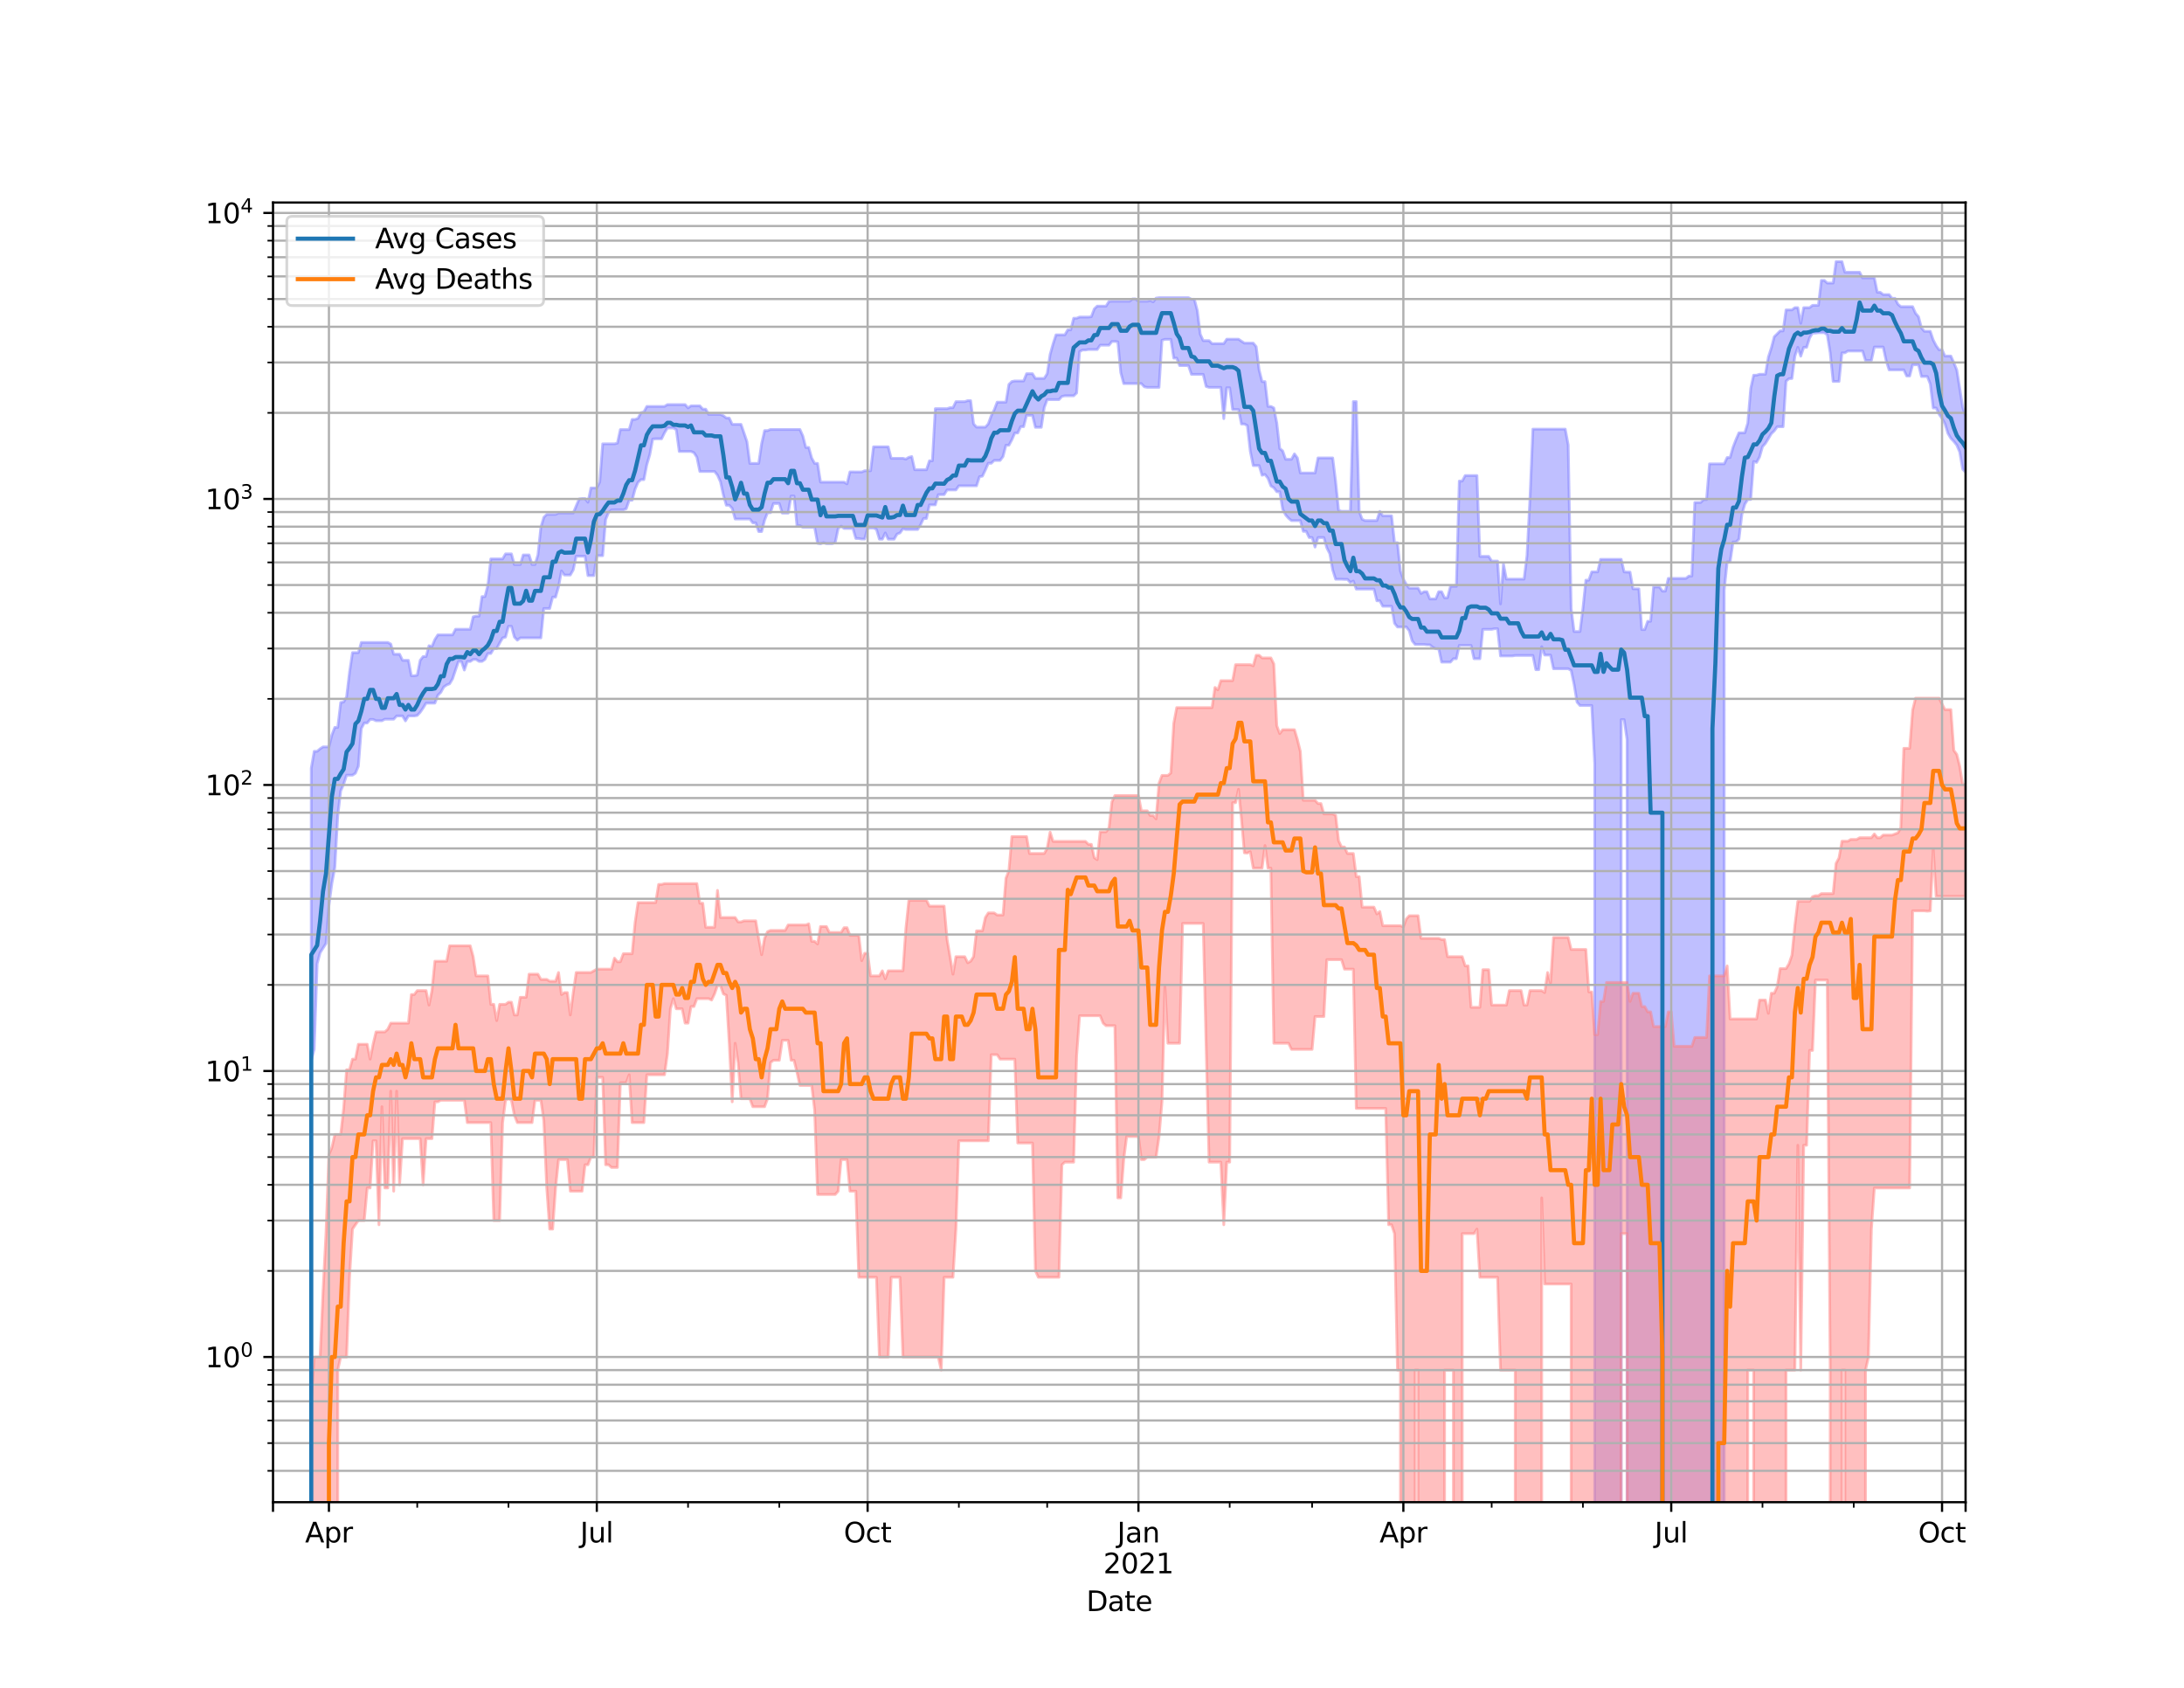<?xml version="1.0" encoding="utf-8" standalone="no"?>
<!DOCTYPE svg PUBLIC "-//W3C//DTD SVG 1.1//EN"
  "http://www.w3.org/Graphics/SVG/1.1/DTD/svg11.dtd">
<svg height="612pt" version="1.1" viewBox="0 0 792 612" width="792pt" xmlns="http://www.w3.org/2000/svg" xmlns:xlink="http://www.w3.org/1999/xlink">
 <defs>
  <style type="text/css">*{stroke-linecap:butt;stroke-linejoin:round;}</style>
 </defs>
 <g id="figure_1">
  <g id="patch_1">
   <path d="M 0 612 
L 792 612 
L 792 0 
L 0 0 
z
" style="fill:#ffffff;"/>
  </g>
  <g id="axes_1">
   <g id="patch_2">
    <path d="M 99 544.68 
L 712.8 544.68 
L 712.8 73.44 
L 99 73.44 
z
" style="fill:#ffffff;"/>
   </g>
   <g id="PolyCollection_1">
    <path clip-path="url(#p68e2955192)" d="M 99 104200.524 
L 99 104200.524 
L 100.067 104200.524 
L 101.135 104200.524 
L 102.202 104200.524 
L 103.27 104200.524 
L 104.337 104200.524 
L 105.405 104200.524 
L 106.472 104200.524 
L 107.54 104200.524 
L 108.607 104200.524 
L 109.675 104200.524 
L 110.742 104200.524 
L 111.81 104200.524 
L 112.877 278.486 
L 113.945 272.427 
L 115.012 272.427 
L 116.08 271.509 
L 117.147 270.808 
L 118.215 270.808 
L 119.282 270.808 
L 120.35 266.482 
L 121.417 263.737 
L 122.485 263.737 
L 123.552 254.73 
L 124.619 254.522 
L 125.687 252.689 
L 126.754 243.734 
L 127.822 236.638 
L 128.889 236.638 
L 129.957 236.638 
L 131.024 232.945 
L 132.092 232.945 
L 133.159 232.945 
L 134.227 232.945 
L 135.294 232.945 
L 136.362 232.945 
L 137.429 232.945 
L 138.497 232.945 
L 139.564 232.945 
L 140.632 232.945 
L 141.699 233.506 
L 142.767 237.216 
L 143.834 237.216 
L 144.902 237.216 
L 145.969 239.423 
L 147.037 239.423 
L 148.104 239.423 
L 149.171 245.024 
L 150.239 245.024 
L 151.306 244.8 
L 152.374 239.423 
L 153.441 238.057 
L 154.509 238.057 
L 155.576 234.133 
L 156.644 234.398 
L 157.711 231.871 
L 158.779 230.199 
L 159.846 230.199 
L 160.914 230.199 
L 161.981 230.199 
L 163.049 230.199 
L 164.116 230.199 
L 165.184 228.173 
L 166.251 228.173 
L 167.319 228.173 
L 168.386 228.173 
L 169.454 228.173 
L 170.521 228.173 
L 171.589 223.65 
L 172.656 223.406 
L 173.723 223.406 
L 174.791 216.323 
L 175.858 216.323 
L 176.926 212.198 
L 177.993 202.65 
L 179.061 202.65 
L 180.128 202.65 
L 181.196 202.65 
L 182.263 202.65 
L 183.331 200.826 
L 184.398 200.826 
L 185.466 200.826 
L 186.533 204.703 
L 187.601 204.703 
L 188.668 204.703 
L 189.736 201.221 
L 190.803 201.221 
L 191.871 201.221 
L 192.938 204.703 
L 194.006 204.703 
L 195.073 201.221 
L 196.141 191.191 
L 197.208 187.588 
L 198.275 186.509 
L 199.343 186.509 
L 200.41 186.509 
L 201.478 186.509 
L 202.545 186.007 
L 203.613 186.007 
L 204.68 186.007 
L 205.748 186.007 
L 206.815 186.007 
L 207.883 186.007 
L 208.95 183.458 
L 210.018 180.92 
L 211.085 180.785 
L 212.153 180.785 
L 213.22 182.102 
L 214.288 176.931 
L 215.355 176.931 
L 216.423 176.931 
L 217.49 174.742 
L 218.558 160.93 
L 219.625 160.93 
L 220.693 160.93 
L 221.76 160.93 
L 222.827 160.93 
L 223.895 160.688 
L 224.962 155.762 
L 226.03 155.762 
L 227.097 155.762 
L 228.165 155.762 
L 229.232 152.082 
L 230.3 152.082 
L 231.367 151.671 
L 232.435 149.649 
L 233.502 149.346 
L 234.57 147.361 
L 235.637 147.361 
L 236.705 147.361 
L 237.772 147.361 
L 238.84 147.361 
L 239.907 147.361 
L 240.975 147.361 
L 242.042 146.699 
L 243.11 146.699 
L 244.177 146.699 
L 245.245 146.699 
L 246.312 146.699 
L 247.379 146.699 
L 248.447 146.699 
L 249.514 147.897 
L 250.582 147.156 
L 251.649 147.156 
L 252.717 147.156 
L 253.784 147.156 
L 254.852 148.354 
L 255.919 148.354 
L 256.987 150.278 
L 258.054 150.278 
L 259.122 150.278 
L 260.189 150.278 
L 261.257 150.278 
L 262.324 150.742 
L 263.392 151.577 
L 264.459 151.577 
L 265.527 153.867 
L 266.594 153.867 
L 267.662 153.867 
L 268.729 153.867 
L 269.797 156.96 
L 270.864 160.105 
L 271.931 168.03 
L 272.999 168.03 
L 274.066 168.03 
L 275.134 168.03 
L 276.201 160.826 
L 277.269 156.142 
L 278.336 156.142 
L 279.404 155.723 
L 280.471 155.723 
L 281.539 155.723 
L 282.606 155.723 
L 283.674 155.723 
L 284.741 155.723 
L 285.809 155.723 
L 286.876 155.723 
L 287.944 155.723 
L 289.011 155.723 
L 290.079 155.723 
L 291.146 158.083 
L 292.214 162.247 
L 293.281 162.247 
L 294.349 166.057 
L 295.416 168.023 
L 296.483 168.023 
L 297.551 174.817 
L 298.618 174.817 
L 299.686 174.817 
L 300.753 174.817 
L 301.821 174.817 
L 302.888 174.817 
L 303.956 174.817 
L 305.023 174.817 
L 306.091 174.817 
L 307.158 175.438 
L 308.226 171.103 
L 309.293 171.103 
L 310.361 171.136 
L 311.428 171.136 
L 312.496 171.136 
L 313.563 170.692 
L 314.631 170.692 
L 315.698 170.692 
L 316.766 162.012 
L 317.833 162.012 
L 318.901 162.012 
L 319.968 162.012 
L 321.035 162.012 
L 322.103 162.012 
L 323.17 166.177 
L 324.238 166.177 
L 325.305 166.177 
L 326.373 166.177 
L 327.44 166.177 
L 328.508 166.471 
L 329.575 165.809 
L 330.643 165.549 
L 331.71 170.32 
L 332.778 170.32 
L 333.845 170.32 
L 334.913 170.32 
L 335.98 170.32 
L 337.048 167.086 
L 338.115 167.086 
L 339.183 148.168 
L 340.25 148.168 
L 341.318 148.168 
L 342.385 148.168 
L 343.453 148.168 
L 344.52 147.823 
L 345.587 147.823 
L 346.655 145.635 
L 347.722 145.635 
L 348.79 145.635 
L 349.857 145.635 
L 350.925 145.272 
L 351.992 145.272 
L 353.06 153.689 
L 354.127 154.876 
L 355.195 154.876 
L 356.262 154.876 
L 357.33 154.876 
L 358.397 153.689 
L 359.465 150.735 
L 360.532 148.606 
L 361.6 145.831 
L 362.667 145.831 
L 363.735 145.831 
L 364.802 145.831 
L 365.87 139.387 
L 366.937 138.335 
L 368.005 138.131 
L 369.072 138.131 
L 370.139 138.131 
L 371.207 138.131 
L 372.274 135.502 
L 373.342 135.502 
L 374.409 135.497 
L 375.477 137.213 
L 376.544 137.213 
L 377.612 137.213 
L 378.679 137.213 
L 379.747 135.497 
L 380.814 128.545 
L 381.882 124.691 
L 382.949 121.416 
L 384.017 121.416 
L 385.084 121.416 
L 386.152 121.416 
L 387.219 119.598 
L 388.287 119.598 
L 389.354 115.391 
L 390.422 115.391 
L 391.489 114.958 
L 392.557 114.958 
L 393.624 114.958 
L 394.691 114.958 
L 395.759 114.83 
L 396.826 112.013 
L 397.894 110.993 
L 398.961 110.993 
L 400.029 110.993 
L 401.096 110.993 
L 402.164 109.283 
L 403.231 109.219 
L 404.299 109.219 
L 405.366 109.219 
L 406.434 109.219 
L 407.501 109.219 
L 408.569 109.219 
L 409.636 109.219 
L 410.704 108.382 
L 411.771 108.382 
L 412.839 109.219 
L 413.906 109.219 
L 414.974 109.219 
L 416.041 109.219 
L 417.109 108.983 
L 418.176 109.442 
L 419.243 108.094 
L 420.311 107.945 
L 421.378 107.945 
L 422.446 107.945 
L 423.513 107.945 
L 424.581 107.945 
L 425.648 107.945 
L 426.716 107.945 
L 427.783 107.945 
L 428.851 107.945 
L 429.918 107.945 
L 430.986 107.945 
L 432.053 108.506 
L 433.121 108.506 
L 434.188 112.59 
L 435.256 121.144 
L 436.323 123.512 
L 437.391 123.512 
L 438.458 123.512 
L 439.526 124.591 
L 440.593 124.591 
L 441.661 124.591 
L 442.728 124.591 
L 443.795 124.591 
L 444.863 122.986 
L 445.93 122.986 
L 446.998 122.986 
L 448.065 122.986 
L 449.133 122.986 
L 450.2 123.724 
L 451.268 124.405 
L 452.335 124.405 
L 453.403 124.405 
L 454.47 124.405 
L 455.538 125.69 
L 456.605 134.161 
L 457.673 138.361 
L 458.74 138.361 
L 459.808 147.37 
L 460.875 147.37 
L 461.943 147.925 
L 463.01 153.322 
L 464.078 162.626 
L 465.145 163.489 
L 466.213 166.536 
L 467.28 166.536 
L 468.347 166.536 
L 469.415 164.573 
L 470.482 166.044 
L 471.55 171.507 
L 472.617 171.507 
L 473.685 171.507 
L 474.752 171.507 
L 475.82 171.507 
L 476.887 171.507 
L 477.955 166.044 
L 479.022 166.044 
L 480.09 166.044 
L 481.157 166.044 
L 482.225 166.044 
L 483.292 166.044 
L 484.36 174.64 
L 485.427 185.044 
L 486.495 185.416 
L 487.562 185.416 
L 488.63 185.416 
L 489.697 185.416 
L 490.765 145.614 
L 491.832 145.614 
L 492.899 185.416 
L 493.967 188.299 
L 495.034 188.763 
L 496.102 188.763 
L 497.169 188.763 
L 498.237 188.763 
L 499.304 188.763 
L 500.372 185.416 
L 501.439 187.027 
L 502.507 187.027 
L 503.574 187.027 
L 504.642 187.027 
L 505.709 196.794 
L 506.777 196.794 
L 507.844 207.054 
L 508.912 210.014 
L 509.979 211.847 
L 511.047 213.247 
L 512.114 213.247 
L 513.182 213.247 
L 514.249 213.247 
L 515.317 215.191 
L 516.384 214.559 
L 517.451 214.559 
L 518.519 217.161 
L 519.586 217.161 
L 520.654 217.161 
L 521.721 214.559 
L 522.789 214.559 
L 523.856 216.77 
L 524.924 216.74 
L 525.991 212.605 
L 527.059 212.605 
L 528.126 212.605 
L 529.194 174.433 
L 530.261 174.433 
L 531.329 172.441 
L 532.396 172.441 
L 533.464 172.441 
L 534.531 172.441 
L 535.599 172.441 
L 536.666 201.74 
L 537.734 201.74 
L 538.801 201.74 
L 539.869 201.74 
L 540.936 203.445 
L 542.003 203.445 
L 543.071 203.445 
L 544.138 218.991 
L 545.206 204.497 
L 546.273 209.98 
L 547.341 209.98 
L 548.408 209.98 
L 549.476 209.98 
L 550.543 209.98 
L 551.611 209.98 
L 552.678 209.98 
L 553.746 201.518 
L 554.813 180.942 
L 555.881 155.597 
L 556.948 155.597 
L 558.016 155.597 
L 559.083 155.597 
L 560.151 155.597 
L 561.218 155.597 
L 562.286 155.597 
L 563.353 155.597 
L 564.421 155.597 
L 565.488 155.597 
L 566.555 155.597 
L 567.623 155.597 
L 568.69 161.348 
L 569.758 220.646 
L 570.825 228.991 
L 571.893 228.991 
L 572.96 228.991 
L 574.028 220.646 
L 575.095 210.368 
L 576.163 210.368 
L 577.23 207.369 
L 578.298 207.369 
L 579.365 207.369 
L 580.433 202.803 
L 581.5 202.803 
L 582.568 202.803 
L 583.635 202.803 
L 584.703 202.803 
L 585.77 202.803 
L 586.838 202.803 
L 587.905 202.803 
L 588.973 207.369 
L 590.04 207.442 
L 591.107 207.442 
L 592.175 213.488 
L 593.242 213.488 
L 594.31 213.488 
L 595.377 228.276 
L 596.445 228.276 
L 597.512 225.272 
L 598.58 225.272 
L 599.647 212.834 
L 600.715 212.834 
L 601.782 212.834 
L 602.85 214.331 
L 603.917 214.331 
L 604.985 209.723 
L 606.052 209.723 
L 607.12 209.723 
L 608.187 209.723 
L 609.255 209.723 
L 610.322 209.723 
L 611.39 209.723 
L 612.457 208.869 
L 613.525 208.869 
L 614.592 182.213 
L 615.659 182.185 
L 616.727 182.185 
L 617.794 181.141 
L 618.862 181.141 
L 619.929 168.186 
L 620.997 168.186 
L 622.064 168.186 
L 623.132 168.186 
L 624.199 168.186 
L 625.267 168.186 
L 626.334 165.893 
L 627.402 165.893 
L 628.469 162.166 
L 629.537 159.396 
L 630.604 156.944 
L 631.672 156.944 
L 632.739 156.944 
L 633.807 153.415 
L 634.874 140.863 
L 635.942 136.041 
L 637.009 136.041 
L 638.077 135.701 
L 639.144 135.701 
L 640.211 135.701 
L 641.279 129.467 
L 642.346 126.177 
L 643.414 122.09 
L 644.481 121.055 
L 645.549 119.979 
L 646.616 119.979 
L 647.684 112.366 
L 648.751 112.366 
L 649.819 112.366 
L 650.886 111.559 
L 651.954 111.559 
L 653.021 117.225 
L 654.089 111.559 
L 655.156 111.559 
L 656.224 111.559 
L 657.291 110.704 
L 658.359 110.704 
L 659.426 110.704 
L 660.494 101.663 
L 661.561 101.663 
L 662.629 102.631 
L 663.696 102.631 
L 664.763 102.631 
L 665.831 94.86 
L 666.898 94.86 
L 667.966 94.86 
L 669.033 98.708 
L 670.101 98.708 
L 671.168 98.708 
L 672.236 98.708 
L 673.303 98.708 
L 674.371 98.708 
L 675.438 100.769 
L 676.506 100.769 
L 677.573 100.769 
L 678.641 100.769 
L 679.708 100.769 
L 680.776 105.97 
L 681.843 105.97 
L 682.911 106.811 
L 683.978 106.811 
L 685.046 106.811 
L 686.113 108.16 
L 687.181 108.16 
L 688.248 110.29 
L 689.315 111.195 
L 690.383 111.195 
L 691.45 111.195 
L 692.518 111.195 
L 693.585 111.195 
L 694.653 113.615 
L 695.72 114.829 
L 696.788 118.888 
L 697.855 120.127 
L 698.923 120.127 
L 699.99 120.127 
L 701.058 123.293 
L 702.125 125.359 
L 703.193 126.839 
L 704.26 126.839 
L 705.328 129.102 
L 706.395 129.102 
L 707.463 129.102 
L 708.53 131.528 
L 709.598 134.115 
L 710.665 140.729 
L 711.733 147.629 
L 712.8 151.014 
L 712.8 171.201 
L 712.8 171.201 
L 711.733 170.114 
L 710.665 163.895 
L 709.598 161.406 
L 708.53 160.043 
L 707.463 158.934 
L 706.395 157.146 
L 705.328 153.68 
L 704.26 151.711 
L 703.193 150.203 
L 702.125 147.942 
L 701.058 147.942 
L 699.99 139.267 
L 698.923 136.519 
L 697.855 136.519 
L 696.788 136.519 
L 695.72 132.255 
L 694.653 132.255 
L 693.585 132.255 
L 692.518 136.346 
L 691.45 136.346 
L 690.383 134.109 
L 689.315 134.109 
L 688.248 134.109 
L 687.181 134.109 
L 686.113 134.109 
L 685.046 134.109 
L 683.978 130.704 
L 682.911 125.837 
L 681.843 125.837 
L 680.776 125.837 
L 679.708 125.837 
L 678.641 130.704 
L 677.573 130.704 
L 676.506 130.704 
L 675.438 127.268 
L 674.371 127.268 
L 673.303 127.268 
L 672.236 127.268 
L 671.168 127.268 
L 670.101 127.268 
L 669.033 127.935 
L 667.966 127.935 
L 666.898 138.3 
L 665.831 138.3 
L 664.763 138.3 
L 663.696 127.935 
L 662.629 121.376 
L 661.561 120.628 
L 660.494 120.628 
L 659.426 120.628 
L 658.359 120.763 
L 657.291 120.763 
L 656.224 122.522 
L 655.156 125.932 
L 654.089 125.932 
L 653.021 129.149 
L 651.954 125.932 
L 650.886 129.149 
L 649.819 137.246 
L 648.751 137.307 
L 647.684 138.225 
L 646.616 154.725 
L 645.549 154.725 
L 644.481 154.725 
L 643.414 156.223 
L 642.346 157.249 
L 641.279 159.034 
L 640.211 160.774 
L 639.144 161.977 
L 638.077 165.703 
L 637.009 167.666 
L 635.942 167.338 
L 634.874 181.114 
L 633.807 181.114 
L 632.739 182.82 
L 631.672 186.504 
L 630.604 195.499 
L 629.537 196.519 
L 628.469 196.519 
L 627.402 203.743 
L 626.334 203.743 
L 625.267 213.917 
L 624.199 104200.524 
L 623.132 104200.524 
L 622.064 104200.524 
L 620.997 104200.524 
L 619.929 104200.524 
L 618.862 104200.524 
L 617.794 104200.524 
L 616.727 104200.524 
L 615.659 104200.524 
L 614.592 104200.524 
L 613.525 104200.524 
L 612.457 104200.524 
L 611.39 104200.524 
L 610.322 104200.524 
L 609.255 104200.524 
L 608.187 104200.524 
L 607.12 104200.524 
L 606.052 104200.524 
L 604.985 104200.524 
L 603.917 104200.524 
L 602.85 104200.524 
L 601.782 104200.524 
L 600.715 104200.524 
L 599.647 104200.524 
L 598.58 104200.524 
L 597.512 104200.524 
L 596.445 104200.524 
L 595.377 104200.524 
L 594.31 104200.524 
L 593.242 104200.524 
L 592.175 104200.524 
L 591.107 104200.524 
L 590.04 268.2 
L 588.973 260.937 
L 587.905 260.937 
L 586.838 104200.524 
L 585.77 104200.524 
L 584.703 104200.524 
L 583.635 104200.524 
L 582.568 104200.524 
L 581.5 104200.524 
L 580.433 104200.524 
L 579.365 104200.524 
L 578.298 276.865 
L 577.23 255.809 
L 576.163 255.809 
L 575.095 255.809 
L 574.028 255.809 
L 572.96 255.809 
L 571.893 254.591 
L 570.825 248.139 
L 569.758 243.102 
L 568.69 242.48 
L 567.623 242.48 
L 566.555 242.48 
L 565.488 242.48 
L 564.421 242.48 
L 563.353 242.48 
L 562.286 237.516 
L 561.218 237.516 
L 560.151 237.516 
L 559.083 234.486 
L 558.016 242.817 
L 556.948 242.817 
L 555.881 237.674 
L 554.813 237.674 
L 553.746 237.674 
L 552.678 237.674 
L 551.611 237.674 
L 550.543 237.674 
L 549.476 237.674 
L 548.408 237.849 
L 547.341 237.849 
L 546.273 237.849 
L 545.206 237.849 
L 544.138 237.849 
L 543.071 227.955 
L 542.003 227.955 
L 540.936 228.186 
L 539.869 228.186 
L 538.801 228.186 
L 537.734 228.186 
L 536.666 238.849 
L 535.599 238.849 
L 534.531 238.849 
L 533.464 234.015 
L 532.396 234.015 
L 531.329 234.015 
L 530.261 234.015 
L 529.194 234.015 
L 528.126 238.849 
L 527.059 238.849 
L 525.991 240.071 
L 524.924 240.071 
L 523.856 240.071 
L 522.789 240.071 
L 521.721 235.217 
L 520.654 235.217 
L 519.586 234.739 
L 518.519 233.811 
L 517.451 233.811 
L 516.384 233.68 
L 515.317 233.68 
L 514.249 233.68 
L 513.182 233.68 
L 512.114 232.376 
L 511.047 228.717 
L 509.979 227.333 
L 508.912 227.333 
L 507.844 227.333 
L 506.777 227.333 
L 505.709 225.989 
L 504.642 219.816 
L 503.574 219.816 
L 502.507 219.816 
L 501.439 219.816 
L 500.372 217.841 
L 499.304 217.841 
L 498.237 213.599 
L 497.169 213.599 
L 496.102 213.599 
L 495.034 213.599 
L 493.967 213.599 
L 492.899 213.599 
L 491.832 213.599 
L 490.765 210.681 
L 489.697 211.234 
L 488.63 210.083 
L 487.562 210.083 
L 486.495 210.023 
L 485.427 210.023 
L 484.36 210.023 
L 483.292 206.67 
L 482.225 200.756 
L 481.157 198.651 
L 480.09 194.917 
L 479.022 194.917 
L 477.955 194.917 
L 476.887 198.365 
L 475.82 194.905 
L 474.752 194.905 
L 473.685 192.658 
L 472.617 192.658 
L 471.55 188.784 
L 470.482 188.784 
L 469.415 188.784 
L 468.347 188.784 
L 467.28 187.918 
L 466.213 186.704 
L 465.145 184.632 
L 464.078 178.291 
L 463.01 178.291 
L 461.943 176.836 
L 460.875 176.195 
L 459.808 173.411 
L 458.74 172.04 
L 457.673 172.326 
L 456.605 168.812 
L 455.538 168.812 
L 454.47 168.812 
L 453.403 163.609 
L 452.335 154.324 
L 451.268 153.748 
L 450.2 153.748 
L 449.133 148.494 
L 448.065 148.494 
L 446.998 148.494 
L 445.93 140.603 
L 444.863 140.603 
L 443.795 151.789 
L 442.728 140.46 
L 441.661 140.46 
L 440.593 140.46 
L 439.526 140.46 
L 438.458 140.46 
L 437.391 140.125 
L 436.323 135.739 
L 435.256 135.739 
L 434.188 135.739 
L 433.121 135.739 
L 432.053 135.739 
L 430.986 132.566 
L 429.918 132.566 
L 428.851 132.566 
L 427.783 132.566 
L 426.716 129.851 
L 425.648 129.851 
L 424.581 123.036 
L 423.513 123.036 
L 422.446 123.036 
L 421.378 123.379 
L 420.311 140.458 
L 419.243 140.458 
L 418.176 140.458 
L 417.109 140.458 
L 416.041 140.458 
L 414.974 140.255 
L 413.906 139.087 
L 412.839 139.087 
L 411.771 139.087 
L 410.704 139.087 
L 409.636 139.087 
L 408.569 139.087 
L 407.501 139.087 
L 406.434 135.095 
L 405.366 123.96 
L 404.299 123.811 
L 403.231 123.811 
L 402.164 125.154 
L 401.096 125.154 
L 400.029 125.154 
L 398.961 125.154 
L 397.894 126.733 
L 396.826 126.733 
L 395.759 126.733 
L 394.691 126.733 
L 393.624 126.904 
L 392.557 126.904 
L 391.489 127.503 
L 390.422 142.503 
L 389.354 143.513 
L 388.287 143.513 
L 387.219 143.513 
L 386.152 143.513 
L 385.084 143.739 
L 384.017 144.908 
L 382.949 144.908 
L 381.882 144.908 
L 380.814 144.908 
L 379.747 144.908 
L 378.679 147.78 
L 377.612 154.95 
L 376.544 154.95 
L 375.477 154.95 
L 374.409 150.585 
L 373.342 150.585 
L 372.274 150.585 
L 371.207 154.712 
L 370.139 154.712 
L 369.072 157 
L 368.005 157 
L 366.937 159.466 
L 365.87 161.427 
L 364.802 161.427 
L 363.735 165.533 
L 362.667 166.954 
L 361.6 166.954 
L 360.532 166.954 
L 359.465 167.976 
L 358.397 167.976 
L 357.33 170.413 
L 356.262 172.647 
L 355.195 172.854 
L 354.127 176.158 
L 353.06 176.158 
L 351.992 176.158 
L 350.925 176.158 
L 349.857 176.158 
L 348.79 176.158 
L 347.722 176.158 
L 346.655 177.641 
L 345.587 177.641 
L 344.52 177.641 
L 343.453 177.641 
L 342.385 179.348 
L 341.318 179.348 
L 340.25 179.361 
L 339.183 183.06 
L 338.115 183.06 
L 337.048 183.06 
L 335.98 187.987 
L 334.913 187.987 
L 333.845 190.251 
L 332.778 191.991 
L 331.71 191.991 
L 330.643 191.991 
L 329.575 191.991 
L 328.508 191.991 
L 327.44 191.732 
L 326.373 193.217 
L 325.305 193.645 
L 324.238 195.511 
L 323.17 195.511 
L 322.103 195.511 
L 321.035 193.24 
L 319.968 195.511 
L 318.901 195.511 
L 317.833 191.927 
L 316.766 191.464 
L 315.698 191.464 
L 314.631 191.464 
L 313.563 195.461 
L 312.496 195.461 
L 311.428 195.269 
L 310.361 195.25 
L 309.293 191.612 
L 308.226 191.612 
L 307.158 191.612 
L 306.091 191.612 
L 305.023 190.775 
L 303.956 191.612 
L 302.888 196.742 
L 301.821 197.115 
L 300.753 197.115 
L 299.686 197.115 
L 298.618 196.742 
L 297.551 197.186 
L 296.483 197.012 
L 295.416 191.203 
L 294.349 191.203 
L 293.281 191.203 
L 292.214 191.203 
L 291.146 191.203 
L 290.079 190.596 
L 289.011 190.596 
L 287.944 179.86 
L 286.876 179.86 
L 285.809 186.048 
L 284.741 186.048 
L 283.674 186.048 
L 282.606 182.571 
L 281.539 182.571 
L 280.471 182.571 
L 279.404 185.896 
L 278.336 185.896 
L 277.269 188.613 
L 276.201 192.74 
L 275.134 192.74 
L 274.066 189.58 
L 272.999 189.58 
L 271.931 188.193 
L 270.864 188.193 
L 269.797 188.193 
L 268.729 188.193 
L 267.662 188.193 
L 266.594 188.193 
L 265.527 184.339 
L 264.459 183.211 
L 263.392 183.211 
L 262.324 179.492 
L 261.257 174.659 
L 260.189 172.278 
L 259.122 170.951 
L 258.054 170.951 
L 256.987 170.951 
L 255.919 170.951 
L 254.852 170.951 
L 253.784 170.951 
L 252.717 165.777 
L 251.649 164.146 
L 250.582 163.692 
L 249.514 163.692 
L 248.447 163.692 
L 247.379 163.692 
L 246.312 163.692 
L 245.245 155.813 
L 244.177 155.191 
L 243.11 155.191 
L 242.042 155.191 
L 240.975 156.936 
L 239.907 159.112 
L 238.84 159.112 
L 237.772 159.112 
L 236.705 159.189 
L 235.637 164.853 
L 234.57 168.469 
L 233.502 173.905 
L 232.435 173.905 
L 231.367 174.887 
L 230.3 177.382 
L 229.232 181.377 
L 228.165 181.377 
L 227.097 184.466 
L 226.03 184.867 
L 224.962 184.867 
L 223.895 184.867 
L 222.827 184.867 
L 221.76 184.901 
L 220.693 185.811 
L 219.625 188.378 
L 218.558 201.483 
L 217.49 201.483 
L 216.423 201.483 
L 215.355 208.71 
L 214.288 208.71 
L 213.22 208.71 
L 212.153 201.675 
L 211.085 201.675 
L 210.018 201.675 
L 208.95 201.675 
L 207.883 206.63 
L 206.815 208.502 
L 205.748 208.502 
L 204.68 208.502 
L 203.613 207.03 
L 202.545 212.77 
L 201.478 216.501 
L 200.41 216.501 
L 199.343 220.636 
L 198.275 220.636 
L 197.208 220.636 
L 196.141 231.302 
L 195.073 231.302 
L 194.006 231.302 
L 192.938 231.302 
L 191.871 231.302 
L 190.803 231.302 
L 189.736 231.302 
L 188.668 231.302 
L 187.601 232.123 
L 186.533 231 
L 185.466 227.093 
L 184.398 227.093 
L 183.331 231 
L 182.263 231.302 
L 181.196 233.145 
L 180.128 235.157 
L 179.061 235.157 
L 177.993 236.95 
L 176.926 236.95 
L 175.858 239.11 
L 174.791 239.821 
L 173.723 239.821 
L 172.656 239.11 
L 171.589 239.11 
L 170.521 239.854 
L 169.454 239.854 
L 168.386 242.959 
L 167.319 239.854 
L 166.251 239.854 
L 165.184 242.959 
L 164.116 246.141 
L 163.049 247.939 
L 161.981 248.36 
L 160.914 249.112 
L 159.846 251.057 
L 158.779 252.095 
L 157.711 254.939 
L 156.644 254.939 
L 155.576 254.939 
L 154.509 254.939 
L 153.441 256.721 
L 152.374 258.275 
L 151.306 259.419 
L 150.239 259.599 
L 149.171 259.599 
L 148.104 259.599 
L 147.037 261.391 
L 145.969 259.599 
L 144.902 259.599 
L 143.834 259.599 
L 142.767 260.777 
L 141.699 260.777 
L 140.632 260.777 
L 139.564 260.777 
L 138.497 261.338 
L 137.429 261.338 
L 136.362 261.338 
L 135.294 260.857 
L 134.227 260.857 
L 133.159 262.151 
L 132.092 262.151 
L 131.024 264.164 
L 129.957 277.822 
L 128.889 280.372 
L 127.822 281.074 
L 126.754 281.074 
L 125.687 281.074 
L 124.619 284.354 
L 123.552 286.745 
L 122.485 295.757 
L 121.417 314.599 
L 120.35 320.289 
L 119.282 328.322 
L 118.215 342.119 
L 117.147 343.763 
L 116.08 345.469 
L 115.012 349.468 
L 113.945 380.497 
L 112.877 384.451 
L 111.81 104200.524 
L 110.742 104200.524 
L 109.675 104200.524 
L 108.607 104200.524 
L 107.54 104200.524 
L 106.472 104200.524 
L 105.405 104200.524 
L 104.337 104200.524 
L 103.27 104200.524 
L 102.202 104200.524 
L 101.135 104200.524 
L 100.067 104200.524 
L 99 104200.524 
z
" style="fill:#8080ff;fill-opacity:0.5;stroke:#8080ff;stroke-opacity:0.5;"/>
   </g>
   <g id="PolyCollection_2">
    <path clip-path="url(#p68e2955192)" d="M 99 104200.524 
L 99 104200.524 
L 100.067 104200.524 
L 101.135 104200.524 
L 102.202 104200.524 
L 103.27 104200.524 
L 104.337 104200.524 
L 105.405 104200.524 
L 106.472 104200.524 
L 107.54 104200.524 
L 108.607 104200.524 
L 109.675 104200.524 
L 110.742 104200.524 
L 111.81 104200.524 
L 112.877 508.105 
L 113.945 492.041 
L 115.012 492.041 
L 116.08 492.041 
L 117.147 468.141 
L 118.215 447.305 
L 119.282 418.66 
L 120.35 416.085 
L 121.417 411.34 
L 122.485 411.34 
L 123.552 411.34 
L 124.619 401.894 
L 125.687 387.884 
L 126.754 387.884 
L 127.822 384.039 
L 128.889 384.039 
L 129.957 378.644 
L 131.024 378.644 
L 132.092 378.644 
L 133.159 378.644 
L 134.227 384.039 
L 135.294 378.644 
L 136.362 374.153 
L 137.429 374.153 
L 138.497 374.153 
L 139.564 374.153 
L 140.632 373.177 
L 141.699 370.98 
L 142.767 370.98 
L 143.834 370.98 
L 144.902 370.98 
L 145.969 370.98 
L 147.037 370.98 
L 148.104 370.98 
L 149.171 360.624 
L 150.239 360.624 
L 151.306 359.187 
L 152.374 359.187 
L 153.441 359.187 
L 154.509 359.187 
L 155.576 364.433 
L 156.644 359.187 
L 157.711 348.527 
L 158.779 348.527 
L 159.846 348.527 
L 160.914 348.527 
L 161.981 348.527 
L 163.049 342.934 
L 164.116 342.934 
L 165.184 342.934 
L 166.251 342.934 
L 167.319 342.934 
L 168.386 342.934 
L 169.454 342.934 
L 170.521 342.934 
L 171.589 346.883 
L 172.656 353.855 
L 173.723 353.855 
L 174.791 353.855 
L 175.858 353.855 
L 176.926 353.855 
L 177.993 364.168 
L 179.061 364.168 
L 180.128 370.07 
L 181.196 364.168 
L 182.263 364.168 
L 183.331 364.168 
L 184.398 363.385 
L 185.466 363.385 
L 186.533 368.016 
L 187.601 368.016 
L 188.668 361.609 
L 189.736 361.609 
L 190.803 361.609 
L 191.871 353.231 
L 192.938 353.231 
L 194.006 353.231 
L 195.073 353.231 
L 196.141 355.13 
L 197.208 355.13 
L 198.275 355.13 
L 199.343 355.781 
L 200.41 355.781 
L 201.478 355.781 
L 202.545 352.616 
L 203.613 360.624 
L 204.68 359.9 
L 205.748 359.9 
L 206.815 368.016 
L 207.883 359.9 
L 208.95 352.616 
L 210.018 352.616 
L 211.085 352.616 
L 212.153 352.616 
L 213.22 352.616 
L 214.288 352.616 
L 215.355 352.008 
L 216.423 351.409 
L 217.49 351.409 
L 218.558 351.409 
L 219.625 351.409 
L 220.693 351.409 
L 221.76 351.409 
L 222.827 347.424 
L 223.895 348.714 
L 224.962 348.714 
L 226.03 345.819 
L 227.097 345.819 
L 228.165 345.819 
L 229.232 345.819 
L 230.3 334.558 
L 231.367 327.265 
L 232.435 327.265 
L 233.502 327.265 
L 234.57 327.265 
L 235.637 327.265 
L 236.705 327.265 
L 237.772 327.265 
L 238.84 320.689 
L 239.907 320.689 
L 240.975 320.389 
L 242.042 320.389 
L 243.11 320.389 
L 244.177 320.389 
L 245.245 320.389 
L 246.312 320.389 
L 247.379 320.389 
L 248.447 320.389 
L 249.514 320.389 
L 250.582 320.389 
L 251.649 320.389 
L 252.717 320.389 
L 253.784 327.498 
L 254.852 327.498 
L 255.919 336.226 
L 256.987 336.226 
L 258.054 336.226 
L 259.122 336.226 
L 260.189 322.846 
L 261.257 332.686 
L 262.324 332.686 
L 263.392 332.686 
L 264.459 332.686 
L 265.527 332.686 
L 266.594 332.686 
L 267.662 334.286 
L 268.729 334.286 
L 269.797 333.881 
L 270.864 333.881 
L 271.931 333.881 
L 272.999 333.881 
L 274.066 333.881 
L 275.134 340.223 
L 276.201 346.17 
L 277.269 340.223 
L 278.336 337.812 
L 279.404 337.374 
L 280.471 337.374 
L 281.539 337.374 
L 282.606 337.374 
L 283.674 337.374 
L 284.741 337.374 
L 285.809 335.384 
L 286.876 335.384 
L 287.944 335.384 
L 289.011 335.384 
L 290.079 335.384 
L 291.146 335.384 
L 292.214 335.384 
L 293.281 334.969 
L 294.349 341.319 
L 295.416 341.319 
L 296.483 342.281 
L 297.551 335.944 
L 298.618 335.944 
L 299.686 335.944 
L 300.753 338.106 
L 301.821 338.106 
L 302.888 338.106 
L 303.956 338.106 
L 305.023 338.106 
L 306.091 336.368 
L 307.158 336.368 
L 308.226 339.152 
L 309.293 339.152 
L 310.361 339.152 
L 311.428 339.152 
L 312.496 348.342 
L 313.563 345.644 
L 314.631 345.644 
L 315.698 353.855 
L 316.766 353.855 
L 317.833 353.855 
L 318.901 353.855 
L 319.968 352.008 
L 321.035 354.915 
L 322.103 352.008 
L 323.17 352.008 
L 324.238 352.008 
L 325.305 352.008 
L 326.373 352.008 
L 327.44 352.008 
L 328.508 336.653 
L 329.575 326.46 
L 330.643 326.46 
L 331.71 326.46 
L 332.778 326.46 
L 333.845 326.46 
L 334.913 326.46 
L 335.98 326.46 
L 337.048 328.561 
L 338.115 328.561 
L 339.183 328.561 
L 340.25 328.561 
L 341.318 328.561 
L 342.385 328.561 
L 343.453 340.689 
L 344.52 346.883 
L 345.587 353.231 
L 346.655 346.883 
L 347.722 346.883 
L 348.79 346.883 
L 349.857 346.883 
L 350.925 349.089 
L 351.992 348.527 
L 353.06 346.883 
L 354.127 337.519 
L 355.195 337.519 
L 356.262 337.519 
L 357.33 332.686 
L 358.397 331.016 
L 359.465 331.016 
L 360.532 331.016 
L 361.6 331.779 
L 362.667 331.779 
L 363.735 331.779 
L 364.802 318.439 
L 365.87 315.663 
L 366.937 303.338 
L 368.005 303.338 
L 369.072 303.338 
L 370.139 303.338 
L 371.207 303.338 
L 372.274 303.338 
L 373.342 309.47 
L 374.409 309.47 
L 375.477 309.47 
L 376.544 309.47 
L 377.612 309.47 
L 378.679 309.47 
L 379.747 307.631 
L 380.814 301.73 
L 381.882 305.078 
L 382.949 305.078 
L 384.017 305.078 
L 385.084 305.078 
L 386.152 305.078 
L 387.219 305.078 
L 388.287 305.078 
L 389.354 305.078 
L 390.422 305.078 
L 391.489 305.078 
L 392.557 305.078 
L 393.624 305.078 
L 394.691 306.154 
L 395.759 306.154 
L 396.826 310.981 
L 397.894 311.714 
L 398.961 301.598 
L 400.029 301.598 
L 401.096 301.598 
L 402.164 300.24 
L 403.231 290.741 
L 404.299 288.477 
L 405.366 288.477 
L 406.434 288.477 
L 407.501 288.477 
L 408.569 288.477 
L 409.636 288.477 
L 410.704 288.477 
L 411.771 288.477 
L 412.839 288.477 
L 413.906 294.003 
L 414.974 294.003 
L 416.041 294.003 
L 417.109 295.699 
L 418.176 295.699 
L 419.243 296.925 
L 420.311 283.997 
L 421.378 281.157 
L 422.446 281.157 
L 423.513 281.157 
L 424.581 280.29 
L 425.648 262.288 
L 426.716 256.576 
L 427.783 256.576 
L 428.851 256.576 
L 429.918 256.576 
L 430.986 256.576 
L 432.053 256.576 
L 433.121 256.576 
L 434.188 256.576 
L 435.256 256.576 
L 436.323 256.576 
L 437.391 256.576 
L 438.458 256.576 
L 439.526 256.576 
L 440.593 249.255 
L 441.661 250.126 
L 442.728 246.797 
L 443.795 246.797 
L 444.863 246.797 
L 445.93 246.797 
L 446.998 246.797 
L 448.065 241.002 
L 449.133 241.002 
L 450.2 241.002 
L 451.268 241.002 
L 452.335 241.002 
L 453.403 241.002 
L 454.47 241.415 
L 455.538 237.595 
L 456.605 237.595 
L 457.673 238.556 
L 458.74 238.556 
L 459.808 238.556 
L 460.875 238.556 
L 461.943 240.746 
L 463.01 263.146 
L 464.078 266.003 
L 465.145 264.595 
L 466.213 264.595 
L 467.28 264.595 
L 468.347 264.595 
L 469.415 264.595 
L 470.482 268.138 
L 471.55 272.462 
L 472.617 290.177 
L 473.685 290.177 
L 474.752 290.177 
L 475.82 290.177 
L 476.887 290.177 
L 477.955 291.364 
L 479.022 291.364 
L 480.09 295.127 
L 481.157 295.127 
L 482.225 295.127 
L 483.292 295.127 
L 484.36 295.641 
L 485.427 304.865 
L 486.495 307.109 
L 487.562 307.109 
L 488.63 309.47 
L 489.697 309.47 
L 490.765 309.47 
L 491.832 317.87 
L 492.899 317.87 
L 493.967 328.921 
L 495.034 328.921 
L 496.102 328.921 
L 497.169 328.921 
L 498.237 328.921 
L 499.304 331.396 
L 500.372 330.514 
L 501.439 335.663 
L 502.507 335.663 
L 503.574 335.663 
L 504.642 335.663 
L 505.709 335.663 
L 506.777 335.663 
L 507.844 335.663 
L 508.912 336.085 
L 509.979 333.213 
L 511.047 332.037 
L 512.114 332.037 
L 513.182 332.037 
L 514.249 332.037 
L 515.317 340.223 
L 516.384 340.223 
L 517.451 340.223 
L 518.519 340.223 
L 519.586 340.223 
L 520.654 340.223 
L 521.721 340.223 
L 522.789 340.689 
L 523.856 340.689 
L 524.924 346.883 
L 525.991 346.883 
L 527.059 346.883 
L 528.126 346.883 
L 529.194 346.883 
L 530.261 346.883 
L 531.329 350.234 
L 532.396 350.234 
L 533.464 365.235 
L 534.531 365.235 
L 535.599 365.235 
L 536.666 365.235 
L 537.734 351.608 
L 538.801 351.608 
L 539.869 351.608 
L 540.936 364.433 
L 542.003 364.433 
L 543.071 364.433 
L 544.138 364.433 
L 545.206 364.433 
L 546.273 364.433 
L 547.341 359.187 
L 548.408 359.187 
L 549.476 359.187 
L 550.543 359.187 
L 551.611 359.187 
L 552.678 364.433 
L 553.746 364.433 
L 554.813 359.187 
L 555.881 359.187 
L 556.948 359.187 
L 558.016 359.187 
L 559.083 359.187 
L 560.151 359.9 
L 561.218 352.616 
L 562.286 356.442 
L 563.353 339.914 
L 564.421 339.914 
L 565.488 339.914 
L 566.555 339.914 
L 567.623 339.914 
L 568.69 339.914 
L 569.758 344.268 
L 570.825 344.268 
L 571.893 344.268 
L 572.96 344.268 
L 574.028 344.268 
L 575.095 344.268 
L 576.163 359.661 
L 577.23 359.661 
L 578.298 375.15 
L 579.365 375.15 
L 580.433 363.127 
L 581.5 363.127 
L 582.568 356.221 
L 583.635 356.221 
L 584.703 356.221 
L 585.77 356.221 
L 586.838 356.221 
L 587.905 356.221 
L 588.973 356.221 
L 590.04 356.221 
L 591.107 363.127 
L 592.175 360.14 
L 593.242 360.14 
L 594.31 360.14 
L 595.377 364.966 
L 596.445 364.966 
L 597.512 366.883 
L 598.58 366.883 
L 599.647 372.222 
L 600.715 372.222 
L 601.782 372.222 
L 602.85 372.222 
L 603.917 372.222 
L 604.985 366.883 
L 606.052 366.883 
L 607.12 379.376 
L 608.187 379.376 
L 609.255 379.376 
L 610.322 379.376 
L 611.39 379.376 
L 612.457 379.376 
L 613.525 379.376 
L 614.592 376.17 
L 615.659 376.17 
L 616.727 376.17 
L 617.794 376.17 
L 618.862 376.17 
L 619.929 353.855 
L 620.997 353.855 
L 622.064 353.855 
L 623.132 353.855 
L 624.199 353.855 
L 625.267 353.855 
L 626.334 350.234 
L 627.402 369.473 
L 628.469 369.473 
L 629.537 369.473 
L 630.604 369.473 
L 631.672 369.473 
L 632.739 369.473 
L 633.807 369.473 
L 634.874 369.473 
L 635.942 369.473 
L 637.009 369.473 
L 638.077 362.615 
L 639.144 362.615 
L 640.211 362.615 
L 641.279 367.446 
L 642.346 360.14 
L 643.414 360.14 
L 644.481 357.794 
L 645.549 351.211 
L 646.616 351.211 
L 647.684 351.211 
L 648.751 349.468 
L 649.819 346.347 
L 650.886 335.524 
L 651.954 326.803 
L 653.021 326.803 
L 654.089 326.803 
L 655.156 326.803 
L 656.224 326.803 
L 657.291 325.112 
L 658.359 324.781 
L 659.426 324.781 
L 660.494 324.019 
L 661.561 324.019 
L 662.629 324.019 
L 663.696 324.019 
L 664.763 324.019 
L 665.831 313.049 
L 666.898 311.062 
L 667.966 305.007 
L 669.033 305.007 
L 670.101 305.007 
L 671.168 304.374 
L 672.236 304.374 
L 673.303 304.374 
L 674.371 303.75 
L 675.438 303.75 
L 676.506 303.75 
L 677.573 303.75 
L 678.641 303.75 
L 679.708 302.393 
L 680.776 303.75 
L 681.843 303.75 
L 682.911 302.796 
L 683.978 302.796 
L 685.046 302.796 
L 686.113 302.796 
L 687.181 302.393 
L 688.248 301.994 
L 689.315 300.176 
L 690.383 271.341 
L 691.45 271.341 
L 692.518 271.341 
L 693.585 257.479 
L 694.653 253.157 
L 695.72 253.157 
L 696.788 253.157 
L 697.855 253.157 
L 698.923 253.157 
L 699.99 253.157 
L 701.058 253.157 
L 702.125 253.157 
L 703.193 253.157 
L 704.26 255.29 
L 705.328 257.307 
L 706.395 257.307 
L 707.463 257.307 
L 708.53 272.085 
L 709.598 273.54 
L 710.665 277.784 
L 711.733 284.444 
L 712.8 284.444 
L 712.8 325.002 
L 712.8 325.002 
L 711.733 325.002 
L 710.665 325.002 
L 709.598 325.002 
L 708.53 325.002 
L 707.463 325.002 
L 706.395 325.002 
L 705.328 325.002 
L 704.26 325.002 
L 703.193 325.002 
L 702.125 325.002 
L 701.058 307.857 
L 699.99 330.265 
L 698.923 330.389 
L 697.855 330.265 
L 696.788 330.265 
L 695.72 330.265 
L 694.653 330.265 
L 693.585 330.265 
L 692.518 430.742 
L 691.45 430.742 
L 690.383 430.742 
L 689.315 430.742 
L 688.248 430.742 
L 687.181 430.742 
L 686.113 430.742 
L 685.046 430.742 
L 683.978 430.742 
L 682.911 430.742 
L 681.843 430.742 
L 680.776 430.742 
L 679.708 430.742 
L 678.641 445.667 
L 677.573 492.041 
L 676.506 496.786 
L 675.438 104200.524 
L 674.371 104200.524 
L 673.303 104200.524 
L 672.236 104200.524 
L 671.168 104200.524 
L 670.101 104200.524 
L 669.033 496.786 
L 667.966 496.786 
L 666.898 104200.524 
L 665.831 104200.524 
L 664.763 104200.524 
L 663.696 496.786 
L 662.629 355.346 
L 661.561 355.346 
L 660.494 355.346 
L 659.426 355.346 
L 658.359 355.346 
L 657.291 380.877 
L 656.224 380.877 
L 655.156 415.259 
L 654.089 415.259 
L 653.021 496.786 
L 651.954 415.259 
L 650.886 496.786 
L 649.819 496.786 
L 648.751 496.786 
L 647.684 496.786 
L 646.616 104200.524 
L 645.549 104200.524 
L 644.481 104200.524 
L 643.414 104200.524 
L 642.346 104200.524 
L 641.279 104200.524 
L 640.211 104200.524 
L 639.144 104200.524 
L 638.077 104200.524 
L 637.009 104200.524 
L 635.942 496.786 
L 634.874 496.786 
L 633.807 496.786 
L 632.739 104200.524 
L 631.672 104200.524 
L 630.604 104200.524 
L 629.537 104200.524 
L 628.469 104200.524 
L 627.402 104200.524 
L 626.334 104200.524 
L 625.267 104200.524 
L 624.199 104200.524 
L 623.132 104200.524 
L 622.064 104200.524 
L 620.997 104200.524 
L 619.929 104200.524 
L 618.862 104200.524 
L 617.794 104200.524 
L 616.727 104200.524 
L 615.659 104200.524 
L 614.592 104200.524 
L 613.525 104200.524 
L 612.457 104200.524 
L 611.39 104200.524 
L 610.322 104200.524 
L 609.255 104200.524 
L 608.187 104200.524 
L 607.12 104200.524 
L 606.052 104200.524 
L 604.985 104200.524 
L 603.917 104200.524 
L 602.85 104200.524 
L 601.782 104200.524 
L 600.715 104200.524 
L 599.647 104200.524 
L 598.58 104200.524 
L 597.512 104200.524 
L 596.445 104200.524 
L 595.377 104200.524 
L 594.31 104200.524 
L 593.242 104200.524 
L 592.175 104200.524 
L 591.107 104200.524 
L 590.04 447.305 
L 588.973 447.305 
L 587.905 447.305 
L 586.838 104200.524 
L 585.77 104200.524 
L 584.703 104200.524 
L 583.635 104200.524 
L 582.568 104200.524 
L 581.5 104200.524 
L 580.433 104200.524 
L 579.365 104200.524 
L 578.298 104200.524 
L 577.23 104200.524 
L 576.163 104200.524 
L 575.095 104200.524 
L 574.028 104200.524 
L 572.96 104200.524 
L 571.893 104200.524 
L 570.825 104200.524 
L 569.758 465.567 
L 568.69 465.567 
L 567.623 465.567 
L 566.555 465.567 
L 565.488 465.567 
L 564.421 465.567 
L 563.353 465.567 
L 562.286 465.567 
L 561.218 465.567 
L 560.151 465.567 
L 559.083 434.347 
L 558.016 104200.524 
L 556.948 104200.524 
L 555.881 104200.524 
L 554.813 104200.524 
L 553.746 104200.524 
L 552.678 104200.524 
L 551.611 104200.524 
L 550.543 104200.524 
L 549.476 496.786 
L 548.408 496.786 
L 547.341 496.786 
L 546.273 496.786 
L 545.206 496.786 
L 544.138 496.786 
L 543.071 463.132 
L 542.003 463.132 
L 540.936 463.132 
L 539.869 463.132 
L 538.801 463.132 
L 537.734 463.132 
L 536.666 463.132 
L 535.599 445.667 
L 534.531 447.305 
L 533.464 447.305 
L 532.396 447.305 
L 531.329 447.305 
L 530.261 447.305 
L 529.194 104200.524 
L 528.126 104200.524 
L 527.059 496.786 
L 525.991 496.786 
L 524.924 496.786 
L 523.856 496.786 
L 522.789 104200.524 
L 521.721 104200.524 
L 520.654 104200.524 
L 519.586 104200.524 
L 518.519 104200.524 
L 517.451 104200.524 
L 516.384 104200.524 
L 515.317 104200.524 
L 514.249 496.786 
L 513.182 496.786 
L 512.114 104200.524 
L 511.047 104200.524 
L 509.979 104200.524 
L 508.912 104200.524 
L 507.844 496.786 
L 506.777 496.786 
L 505.709 447.305 
L 504.642 444.086 
L 503.574 444.086 
L 502.507 401.894 
L 501.439 401.894 
L 500.372 401.894 
L 499.304 401.894 
L 498.237 401.894 
L 497.169 401.894 
L 496.102 401.894 
L 495.034 401.894 
L 493.967 401.894 
L 492.899 401.894 
L 491.832 401.894 
L 490.765 351.409 
L 489.697 351.409 
L 488.63 351.409 
L 487.562 351.409 
L 486.495 347.972 
L 485.427 347.972 
L 484.36 347.972 
L 483.292 347.972 
L 482.225 347.972 
L 481.157 347.972 
L 480.09 368.593 
L 479.022 368.593 
L 477.955 368.593 
L 476.887 368.593 
L 475.82 380.497 
L 474.752 380.497 
L 473.685 380.497 
L 472.617 380.497 
L 471.55 380.497 
L 470.482 380.497 
L 469.415 380.497 
L 468.347 380.497 
L 467.28 378.282 
L 466.213 378.282 
L 465.145 378.282 
L 464.078 378.282 
L 463.01 378.282 
L 461.943 378.282 
L 460.875 314.775 
L 459.808 314.775 
L 458.74 306.592 
L 457.673 314.775 
L 456.605 314.775 
L 455.538 314.775 
L 454.47 314.775 
L 453.403 308.849 
L 452.335 309.314 
L 451.268 309.236 
L 450.2 297.044 
L 449.133 286.182 
L 448.065 291.052 
L 446.998 291.052 
L 445.93 421.39 
L 444.863 421.39 
L 443.795 444.086 
L 442.728 421.39 
L 441.661 421.39 
L 440.593 421.39 
L 439.526 421.39 
L 438.458 421.39 
L 437.391 379.376 
L 436.323 334.832 
L 435.256 334.832 
L 434.188 334.832 
L 433.121 334.832 
L 432.053 334.832 
L 430.986 334.832 
L 429.918 334.832 
L 428.851 334.832 
L 427.783 378.282 
L 426.716 378.282 
L 425.648 378.282 
L 424.581 378.282 
L 423.513 378.282 
L 422.446 357.794 
L 421.378 399.523 
L 420.311 412.097 
L 419.243 419.552 
L 418.176 419.552 
L 417.109 419.552 
L 416.041 419.552 
L 414.974 420.461 
L 413.906 420.461 
L 412.839 412.097 
L 411.771 412.097 
L 410.704 412.097 
L 409.636 412.097 
L 408.569 412.097 
L 407.501 420.461 
L 406.434 434.347 
L 405.366 434.347 
L 404.299 371.909 
L 403.231 371.909 
L 402.164 371.909 
L 401.096 371.909 
L 400.029 370.98 
L 398.961 368.303 
L 397.894 368.303 
L 396.826 368.303 
L 395.759 368.303 
L 394.691 368.303 
L 393.624 368.303 
L 392.557 368.303 
L 391.489 368.303 
L 390.422 382.827 
L 389.354 421.39 
L 388.287 421.39 
L 387.219 421.39 
L 386.152 421.39 
L 385.084 422.338 
L 384.017 463.132 
L 382.949 463.132 
L 381.882 463.132 
L 380.814 463.132 
L 379.747 463.132 
L 378.679 463.132 
L 377.612 463.132 
L 376.544 463.132 
L 375.477 460.821 
L 374.409 414.447 
L 373.342 414.447 
L 372.274 414.447 
L 371.207 414.447 
L 370.139 414.447 
L 369.072 414.447 
L 368.005 384.039 
L 366.937 384.039 
L 365.87 384.039 
L 364.802 384.039 
L 363.735 384.039 
L 362.667 384.039 
L 361.6 382.431 
L 360.532 382.431 
L 359.465 382.431 
L 358.397 413.65 
L 357.33 413.65 
L 356.262 413.65 
L 355.195 413.65 
L 354.127 413.65 
L 353.06 413.65 
L 351.992 413.65 
L 350.925 413.65 
L 349.857 413.65 
L 348.79 413.65 
L 347.722 413.65 
L 346.655 445.667 
L 345.587 463.132 
L 344.52 463.132 
L 343.453 463.132 
L 342.385 463.132 
L 341.318 496.786 
L 340.25 492.041 
L 339.183 492.041 
L 338.115 492.041 
L 337.048 492.041 
L 335.98 492.041 
L 334.913 492.041 
L 333.845 492.041 
L 332.778 492.041 
L 331.71 492.041 
L 330.643 492.041 
L 329.575 492.041 
L 328.508 492.041 
L 327.44 492.041 
L 326.373 463.132 
L 325.305 463.132 
L 324.238 463.132 
L 323.17 463.132 
L 322.103 492.041 
L 321.035 492.041 
L 319.968 492.041 
L 318.901 492.041 
L 317.833 463.132 
L 316.766 463.132 
L 315.698 463.132 
L 314.631 463.132 
L 313.563 463.132 
L 312.496 463.132 
L 311.428 463.132 
L 310.361 431.912 
L 309.293 431.912 
L 308.226 431.912 
L 307.158 420.461 
L 306.091 420.461 
L 305.023 420.461 
L 303.956 431.912 
L 302.888 433.113 
L 301.821 433.113 
L 300.753 433.113 
L 299.686 433.113 
L 298.618 433.113 
L 297.551 433.113 
L 296.483 433.113 
L 295.416 402.507 
L 294.349 393.581 
L 293.281 393.581 
L 292.214 393.581 
L 291.146 393.581 
L 290.079 393.581 
L 289.011 388.785 
L 287.944 384.451 
L 286.876 384.451 
L 285.809 377.214 
L 284.741 377.214 
L 283.674 377.214 
L 282.606 384.451 
L 281.539 384.451 
L 280.471 384.451 
L 279.404 385.285 
L 278.336 398.383 
L 277.269 401.289 
L 276.201 401.289 
L 275.134 401.289 
L 274.066 401.289 
L 272.999 401.289 
L 271.931 398.383 
L 270.864 398.383 
L 269.797 398.383 
L 268.729 398.383 
L 267.662 385.285 
L 266.594 378.282 
L 265.527 399.523 
L 264.459 378.282 
L 263.392 360.868 
L 262.324 360.381 
L 261.257 357.339 
L 260.189 357.339 
L 259.122 360.381 
L 258.054 362.615 
L 256.987 362.109 
L 255.919 362.109 
L 254.852 362.109 
L 253.784 362.109 
L 252.717 362.109 
L 251.649 364.966 
L 250.582 364.966 
L 249.514 370.98 
L 248.447 370.98 
L 247.379 365.777 
L 246.312 365.777 
L 245.245 365.777 
L 244.177 362.109 
L 243.11 365.777 
L 242.042 382.037 
L 240.975 389.704 
L 239.907 389.704 
L 238.84 389.704 
L 237.772 389.704 
L 236.705 389.704 
L 235.637 389.704 
L 234.57 389.704 
L 233.502 407.047 
L 232.435 407.047 
L 231.367 407.047 
L 230.3 407.047 
L 229.232 407.047 
L 228.165 389.704 
L 227.097 392.58 
L 226.03 392.58 
L 224.962 392.58 
L 223.895 423.307 
L 222.827 423.307 
L 221.76 423.307 
L 220.693 422.338 
L 219.625 422.338 
L 218.558 390.642 
L 217.49 390.642 
L 216.423 390.642 
L 215.355 419.552 
L 214.288 419.552 
L 213.22 422.338 
L 212.153 422.338 
L 211.085 431.912 
L 210.018 431.912 
L 208.95 431.912 
L 207.883 431.912 
L 206.815 431.912 
L 205.748 420.461 
L 204.68 420.461 
L 203.613 420.461 
L 202.545 420.461 
L 201.478 430.742 
L 200.41 445.667 
L 199.343 445.667 
L 198.275 430.742 
L 197.208 406.37 
L 196.141 398.949 
L 195.073 398.949 
L 194.006 398.949 
L 192.938 407.047 
L 191.871 407.047 
L 190.803 407.047 
L 189.736 407.047 
L 188.668 407.047 
L 187.601 407.047 
L 186.533 404.397 
L 185.466 398.949 
L 184.398 398.383 
L 183.331 398.949 
L 182.263 407.047 
L 181.196 442.559 
L 180.128 442.559 
L 179.061 442.559 
L 177.993 407.047 
L 176.926 407.047 
L 175.858 407.047 
L 174.791 407.047 
L 173.723 407.047 
L 172.656 407.047 
L 171.589 407.047 
L 170.521 407.047 
L 169.454 407.047 
L 168.386 398.949 
L 167.319 398.949 
L 166.251 398.949 
L 165.184 398.949 
L 164.116 398.949 
L 163.049 398.949 
L 161.981 398.949 
L 160.914 398.949 
L 159.846 398.949 
L 158.779 399.523 
L 157.711 399.523 
L 156.644 412.867 
L 155.576 412.867 
L 154.509 412.867 
L 153.441 429.602 
L 152.374 412.867 
L 151.306 412.867 
L 150.239 412.867 
L 149.171 412.867 
L 148.104 412.867 
L 147.037 412.867 
L 145.969 412.867 
L 144.902 429.602 
L 143.834 395.652 
L 142.767 431.912 
L 141.699 395.652 
L 140.632 430.742 
L 139.564 430.742 
L 138.497 401.289 
L 137.429 444.086 
L 136.362 413.65 
L 135.294 413.65 
L 134.227 430.742 
L 133.159 430.742 
L 132.092 442.559 
L 131.024 442.559 
L 129.957 442.559 
L 128.889 444.086 
L 127.822 445.667 
L 126.754 463.132 
L 125.687 492.041 
L 124.619 492.041 
L 123.552 492.041 
L 122.485 496.786 
L 121.417 104200.524 
L 120.35 104200.524 
L 119.282 104200.524 
L 118.215 104200.524 
L 117.147 104200.524 
L 116.08 104200.524 
L 115.012 104200.524 
L 113.945 104200.524 
L 112.877 104200.524 
L 111.81 104200.524 
L 110.742 104200.524 
L 109.675 104200.524 
L 108.607 104200.524 
L 107.54 104200.524 
L 106.472 104200.524 
L 105.405 104200.524 
L 104.337 104200.524 
L 103.27 104200.524 
L 102.202 104200.524 
L 101.135 104200.524 
L 100.067 104200.524 
L 99 104200.524 
z
" style="fill:#ff8080;fill-opacity:0.5;stroke:#ff8080;stroke-opacity:0.5;"/>
   </g>
   <g id="matplotlib.axis_1">
    <g id="xtick_1">
     <g id="line2d_1">
      <path clip-path="url(#p68e2955192)" d="M 99 544.68 
L 99 73.44 
" style="fill:none;stroke:#b0b0b0;stroke-linecap:square;stroke-width:0.8;"/>
     </g>
     <g id="line2d_2">
      <defs>
       <path d="M 0 0 
L 0 3.5 
" id="m4abed1d830" style="stroke:#000000;stroke-width:0.8;"/>
      </defs>
      <g>
       <use style="stroke:#000000;stroke-width:0.8;" x="99" xlink:href="#m4abed1d830" y="544.68"/>
      </g>
     </g>
    </g>
    <g id="xtick_2">
     <g id="line2d_3">
      <path clip-path="url(#p68e2955192)" d="M 119.282 544.68 
L 119.282 73.44 
" style="fill:none;stroke:#b0b0b0;stroke-linecap:square;stroke-width:0.8;"/>
     </g>
     <g id="line2d_4">
      <g>
       <use style="stroke:#000000;stroke-width:0.8;" x="119.282" xlink:href="#m4abed1d830" y="544.68"/>
      </g>
     </g>
     <g id="text_1">
      <!-- Apr -->
      <g transform="translate(110.632 559.278)scale(0.1 -0.1)">
       <defs>
        <path d="M 2188 4044 
L 1331 1722 
L 3047 1722 
L 2188 4044 
z
M 1831 4666 
L 2547 4666 
L 4325 0 
L 3669 0 
L 3244 1197 
L 1141 1197 
L 716 0 
L 50 0 
L 1831 4666 
z
" id="DejaVuSans-41" transform="scale(0.016)"/>
        <path d="M 1159 525 
L 1159 -1331 
L 581 -1331 
L 581 3500 
L 1159 3500 
L 1159 2969 
Q 1341 3281 1617 3432 
Q 1894 3584 2278 3584 
Q 2916 3584 3314 3078 
Q 3713 2572 3713 1747 
Q 3713 922 3314 415 
Q 2916 -91 2278 -91 
Q 1894 -91 1617 61 
Q 1341 213 1159 525 
z
M 3116 1747 
Q 3116 2381 2855 2742 
Q 2594 3103 2138 3103 
Q 1681 3103 1420 2742 
Q 1159 2381 1159 1747 
Q 1159 1113 1420 752 
Q 1681 391 2138 391 
Q 2594 391 2855 752 
Q 3116 1113 3116 1747 
z
" id="DejaVuSans-70" transform="scale(0.016)"/>
        <path d="M 2631 2963 
Q 2534 3019 2420 3045 
Q 2306 3072 2169 3072 
Q 1681 3072 1420 2755 
Q 1159 2438 1159 1844 
L 1159 0 
L 581 0 
L 581 3500 
L 1159 3500 
L 1159 2956 
Q 1341 3275 1631 3429 
Q 1922 3584 2338 3584 
Q 2397 3584 2469 3576 
Q 2541 3569 2628 3553 
L 2631 2963 
z
" id="DejaVuSans-72" transform="scale(0.016)"/>
       </defs>
       <use xlink:href="#DejaVuSans-41"/>
       <use x="68.408" xlink:href="#DejaVuSans-70"/>
       <use x="131.885" xlink:href="#DejaVuSans-72"/>
      </g>
     </g>
    </g>
    <g id="xtick_3">
     <g id="line2d_5">
      <path clip-path="url(#p68e2955192)" d="M 216.423 544.68 
L 216.423 73.44 
" style="fill:none;stroke:#b0b0b0;stroke-linecap:square;stroke-width:0.8;"/>
     </g>
     <g id="line2d_6">
      <g>
       <use style="stroke:#000000;stroke-width:0.8;" x="216.423" xlink:href="#m4abed1d830" y="544.68"/>
      </g>
     </g>
     <g id="text_2">
      <!-- Jul -->
      <g transform="translate(210.39 559.278)scale(0.1 -0.1)">
       <defs>
        <path d="M 628 4666 
L 1259 4666 
L 1259 325 
Q 1259 -519 939 -900 
Q 619 -1281 -91 -1281 
L -331 -1281 
L -331 -750 
L -134 -750 
Q 284 -750 456 -515 
Q 628 -281 628 325 
L 628 4666 
z
" id="DejaVuSans-4a" transform="scale(0.016)"/>
        <path d="M 544 1381 
L 544 3500 
L 1119 3500 
L 1119 1403 
Q 1119 906 1312 657 
Q 1506 409 1894 409 
Q 2359 409 2629 706 
Q 2900 1003 2900 1516 
L 2900 3500 
L 3475 3500 
L 3475 0 
L 2900 0 
L 2900 538 
Q 2691 219 2414 64 
Q 2138 -91 1772 -91 
Q 1169 -91 856 284 
Q 544 659 544 1381 
z
M 1991 3584 
L 1991 3584 
z
" id="DejaVuSans-75" transform="scale(0.016)"/>
        <path d="M 603 4863 
L 1178 4863 
L 1178 0 
L 603 0 
L 603 4863 
z
" id="DejaVuSans-6c" transform="scale(0.016)"/>
       </defs>
       <use xlink:href="#DejaVuSans-4a"/>
       <use x="29.492" xlink:href="#DejaVuSans-75"/>
       <use x="92.871" xlink:href="#DejaVuSans-6c"/>
      </g>
     </g>
    </g>
    <g id="xtick_4">
     <g id="line2d_7">
      <path clip-path="url(#p68e2955192)" d="M 314.631 544.68 
L 314.631 73.44 
" style="fill:none;stroke:#b0b0b0;stroke-linecap:square;stroke-width:0.8;"/>
     </g>
     <g id="line2d_8">
      <g>
       <use style="stroke:#000000;stroke-width:0.8;" x="314.631" xlink:href="#m4abed1d830" y="544.68"/>
      </g>
     </g>
     <g id="text_3">
      <!-- Oct -->
      <g transform="translate(305.985 559.278)scale(0.1 -0.1)">
       <defs>
        <path d="M 2522 4238 
Q 1834 4238 1429 3725 
Q 1025 3213 1025 2328 
Q 1025 1447 1429 934 
Q 1834 422 2522 422 
Q 3209 422 3611 934 
Q 4013 1447 4013 2328 
Q 4013 3213 3611 3725 
Q 3209 4238 2522 4238 
z
M 2522 4750 
Q 3503 4750 4090 4092 
Q 4678 3434 4678 2328 
Q 4678 1225 4090 567 
Q 3503 -91 2522 -91 
Q 1538 -91 948 565 
Q 359 1222 359 2328 
Q 359 3434 948 4092 
Q 1538 4750 2522 4750 
z
" id="DejaVuSans-4f" transform="scale(0.016)"/>
        <path d="M 3122 3366 
L 3122 2828 
Q 2878 2963 2633 3030 
Q 2388 3097 2138 3097 
Q 1578 3097 1268 2742 
Q 959 2388 959 1747 
Q 959 1106 1268 751 
Q 1578 397 2138 397 
Q 2388 397 2633 464 
Q 2878 531 3122 666 
L 3122 134 
Q 2881 22 2623 -34 
Q 2366 -91 2075 -91 
Q 1284 -91 818 406 
Q 353 903 353 1747 
Q 353 2603 823 3093 
Q 1294 3584 2113 3584 
Q 2378 3584 2631 3529 
Q 2884 3475 3122 3366 
z
" id="DejaVuSans-63" transform="scale(0.016)"/>
        <path d="M 1172 4494 
L 1172 3500 
L 2356 3500 
L 2356 3053 
L 1172 3053 
L 1172 1153 
Q 1172 725 1289 603 
Q 1406 481 1766 481 
L 2356 481 
L 2356 0 
L 1766 0 
Q 1100 0 847 248 
Q 594 497 594 1153 
L 594 3053 
L 172 3053 
L 172 3500 
L 594 3500 
L 594 4494 
L 1172 4494 
z
" id="DejaVuSans-74" transform="scale(0.016)"/>
       </defs>
       <use xlink:href="#DejaVuSans-4f"/>
       <use x="78.711" xlink:href="#DejaVuSans-63"/>
       <use x="133.691" xlink:href="#DejaVuSans-74"/>
      </g>
     </g>
    </g>
    <g id="xtick_5">
     <g id="line2d_9">
      <path clip-path="url(#p68e2955192)" d="M 412.839 544.68 
L 412.839 73.44 
" style="fill:none;stroke:#b0b0b0;stroke-linecap:square;stroke-width:0.8;"/>
     </g>
     <g id="line2d_10">
      <g>
       <use style="stroke:#000000;stroke-width:0.8;" x="412.839" xlink:href="#m4abed1d830" y="544.68"/>
      </g>
     </g>
     <g id="text_4">
      <!-- Jan -->
      <g transform="translate(405.131 559.278)scale(0.1 -0.1)">
       <defs>
        <path d="M 2194 1759 
Q 1497 1759 1228 1600 
Q 959 1441 959 1056 
Q 959 750 1161 570 
Q 1363 391 1709 391 
Q 2188 391 2477 730 
Q 2766 1069 2766 1631 
L 2766 1759 
L 2194 1759 
z
M 3341 1997 
L 3341 0 
L 2766 0 
L 2766 531 
Q 2569 213 2275 61 
Q 1981 -91 1556 -91 
Q 1019 -91 701 211 
Q 384 513 384 1019 
Q 384 1609 779 1909 
Q 1175 2209 1959 2209 
L 2766 2209 
L 2766 2266 
Q 2766 2663 2505 2880 
Q 2244 3097 1772 3097 
Q 1472 3097 1187 3025 
Q 903 2953 641 2809 
L 641 3341 
Q 956 3463 1253 3523 
Q 1550 3584 1831 3584 
Q 2591 3584 2966 3190 
Q 3341 2797 3341 1997 
z
" id="DejaVuSans-61" transform="scale(0.016)"/>
        <path d="M 3513 2113 
L 3513 0 
L 2938 0 
L 2938 2094 
Q 2938 2591 2744 2837 
Q 2550 3084 2163 3084 
Q 1697 3084 1428 2787 
Q 1159 2491 1159 1978 
L 1159 0 
L 581 0 
L 581 3500 
L 1159 3500 
L 1159 2956 
Q 1366 3272 1645 3428 
Q 1925 3584 2291 3584 
Q 2894 3584 3203 3211 
Q 3513 2838 3513 2113 
z
" id="DejaVuSans-6e" transform="scale(0.016)"/>
       </defs>
       <use xlink:href="#DejaVuSans-4a"/>
       <use x="29.492" xlink:href="#DejaVuSans-61"/>
       <use x="90.771" xlink:href="#DejaVuSans-6e"/>
      </g>
      <!-- 2021 -->
      <g transform="translate(400.114 570.476)scale(0.1 -0.1)">
       <defs>
        <path d="M 1228 531 
L 3431 531 
L 3431 0 
L 469 0 
L 469 531 
Q 828 903 1448 1529 
Q 2069 2156 2228 2338 
Q 2531 2678 2651 2914 
Q 2772 3150 2772 3378 
Q 2772 3750 2511 3984 
Q 2250 4219 1831 4219 
Q 1534 4219 1204 4116 
Q 875 4013 500 3803 
L 500 4441 
Q 881 4594 1212 4672 
Q 1544 4750 1819 4750 
Q 2544 4750 2975 4387 
Q 3406 4025 3406 3419 
Q 3406 3131 3298 2873 
Q 3191 2616 2906 2266 
Q 2828 2175 2409 1742 
Q 1991 1309 1228 531 
z
" id="DejaVuSans-32" transform="scale(0.016)"/>
        <path d="M 2034 4250 
Q 1547 4250 1301 3770 
Q 1056 3291 1056 2328 
Q 1056 1369 1301 889 
Q 1547 409 2034 409 
Q 2525 409 2770 889 
Q 3016 1369 3016 2328 
Q 3016 3291 2770 3770 
Q 2525 4250 2034 4250 
z
M 2034 4750 
Q 2819 4750 3233 4129 
Q 3647 3509 3647 2328 
Q 3647 1150 3233 529 
Q 2819 -91 2034 -91 
Q 1250 -91 836 529 
Q 422 1150 422 2328 
Q 422 3509 836 4129 
Q 1250 4750 2034 4750 
z
" id="DejaVuSans-30" transform="scale(0.016)"/>
        <path d="M 794 531 
L 1825 531 
L 1825 4091 
L 703 3866 
L 703 4441 
L 1819 4666 
L 2450 4666 
L 2450 531 
L 3481 531 
L 3481 0 
L 794 0 
L 794 531 
z
" id="DejaVuSans-31" transform="scale(0.016)"/>
       </defs>
       <use xlink:href="#DejaVuSans-32"/>
       <use x="63.623" xlink:href="#DejaVuSans-30"/>
       <use x="127.246" xlink:href="#DejaVuSans-32"/>
       <use x="190.869" xlink:href="#DejaVuSans-31"/>
      </g>
     </g>
    </g>
    <g id="xtick_6">
     <g id="line2d_11">
      <path clip-path="url(#p68e2955192)" d="M 508.912 544.68 
L 508.912 73.44 
" style="fill:none;stroke:#b0b0b0;stroke-linecap:square;stroke-width:0.8;"/>
     </g>
     <g id="line2d_12">
      <g>
       <use style="stroke:#000000;stroke-width:0.8;" x="508.912" xlink:href="#m4abed1d830" y="544.68"/>
      </g>
     </g>
     <g id="text_5">
      <!-- Apr -->
      <g transform="translate(500.262 559.278)scale(0.1 -0.1)">
       <use xlink:href="#DejaVuSans-41"/>
       <use x="68.408" xlink:href="#DejaVuSans-70"/>
       <use x="131.885" xlink:href="#DejaVuSans-72"/>
      </g>
     </g>
    </g>
    <g id="xtick_7">
     <g id="line2d_13">
      <path clip-path="url(#p68e2955192)" d="M 606.052 544.68 
L 606.052 73.44 
" style="fill:none;stroke:#b0b0b0;stroke-linecap:square;stroke-width:0.8;"/>
     </g>
     <g id="line2d_14">
      <g>
       <use style="stroke:#000000;stroke-width:0.8;" x="606.052" xlink:href="#m4abed1d830" y="544.68"/>
      </g>
     </g>
     <g id="text_6">
      <!-- Jul -->
      <g transform="translate(600.019 559.278)scale(0.1 -0.1)">
       <use xlink:href="#DejaVuSans-4a"/>
       <use x="29.492" xlink:href="#DejaVuSans-75"/>
       <use x="92.871" xlink:href="#DejaVuSans-6c"/>
      </g>
     </g>
    </g>
    <g id="xtick_8">
     <g id="line2d_15">
      <path clip-path="url(#p68e2955192)" d="M 704.26 544.68 
L 704.26 73.44 
" style="fill:none;stroke:#b0b0b0;stroke-linecap:square;stroke-width:0.8;"/>
     </g>
     <g id="line2d_16">
      <g>
       <use style="stroke:#000000;stroke-width:0.8;" x="704.26" xlink:href="#m4abed1d830" y="544.68"/>
      </g>
     </g>
     <g id="text_7">
      <!-- Oct -->
      <g transform="translate(695.615 559.278)scale(0.1 -0.1)">
       <use xlink:href="#DejaVuSans-4f"/>
       <use x="78.711" xlink:href="#DejaVuSans-63"/>
       <use x="133.691" xlink:href="#DejaVuSans-74"/>
      </g>
     </g>
    </g>
    <g id="xtick_9">
     <g id="line2d_17">
      <path clip-path="url(#p68e2955192)" d="M 712.8 544.68 
L 712.8 73.44 
" style="fill:none;stroke:#b0b0b0;stroke-linecap:square;stroke-width:0.8;"/>
     </g>
     <g id="line2d_18">
      <g>
       <use style="stroke:#000000;stroke-width:0.8;" x="712.8" xlink:href="#m4abed1d830" y="544.68"/>
      </g>
     </g>
    </g>
    <g id="xtick_10">
     <g id="line2d_19">
      <defs>
       <path d="M 0 0 
L 0 2 
" id="mbe9820739d" style="stroke:#000000;stroke-width:0.6;"/>
      </defs>
      <g>
       <use style="stroke:#000000;stroke-width:0.6;" x="151.306" xlink:href="#mbe9820739d" y="544.68"/>
      </g>
     </g>
    </g>
    <g id="xtick_11">
     <g id="line2d_20">
      <g>
       <use style="stroke:#000000;stroke-width:0.6;" x="184.398" xlink:href="#mbe9820739d" y="544.68"/>
      </g>
     </g>
    </g>
    <g id="xtick_12">
     <g id="line2d_21">
      <g>
       <use style="stroke:#000000;stroke-width:0.6;" x="249.514" xlink:href="#mbe9820739d" y="544.68"/>
      </g>
     </g>
    </g>
    <g id="xtick_13">
     <g id="line2d_22">
      <g>
       <use style="stroke:#000000;stroke-width:0.6;" x="282.606" xlink:href="#mbe9820739d" y="544.68"/>
      </g>
     </g>
    </g>
    <g id="xtick_14">
     <g id="line2d_23">
      <g>
       <use style="stroke:#000000;stroke-width:0.6;" x="347.722" xlink:href="#mbe9820739d" y="544.68"/>
      </g>
     </g>
    </g>
    <g id="xtick_15">
     <g id="line2d_24">
      <g>
       <use style="stroke:#000000;stroke-width:0.6;" x="379.747" xlink:href="#mbe9820739d" y="544.68"/>
      </g>
     </g>
    </g>
    <g id="xtick_16">
     <g id="line2d_25">
      <g>
       <use style="stroke:#000000;stroke-width:0.6;" x="445.93" xlink:href="#mbe9820739d" y="544.68"/>
      </g>
     </g>
    </g>
    <g id="xtick_17">
     <g id="line2d_26">
      <g>
       <use style="stroke:#000000;stroke-width:0.6;" x="475.82" xlink:href="#mbe9820739d" y="544.68"/>
      </g>
     </g>
    </g>
    <g id="xtick_18">
     <g id="line2d_27">
      <g>
       <use style="stroke:#000000;stroke-width:0.6;" x="540.936" xlink:href="#mbe9820739d" y="544.68"/>
      </g>
     </g>
    </g>
    <g id="xtick_19">
     <g id="line2d_28">
      <g>
       <use style="stroke:#000000;stroke-width:0.6;" x="574.028" xlink:href="#mbe9820739d" y="544.68"/>
      </g>
     </g>
    </g>
    <g id="xtick_20">
     <g id="line2d_29">
      <g>
       <use style="stroke:#000000;stroke-width:0.6;" x="639.144" xlink:href="#mbe9820739d" y="544.68"/>
      </g>
     </g>
    </g>
    <g id="xtick_21">
     <g id="line2d_30">
      <g>
       <use style="stroke:#000000;stroke-width:0.6;" x="672.236" xlink:href="#mbe9820739d" y="544.68"/>
      </g>
     </g>
    </g>
    <g id="text_8">
     <!-- Date -->
     <g transform="translate(393.949 584.154)scale(0.1 -0.1)">
      <defs>
       <path d="M 1259 4147 
L 1259 519 
L 2022 519 
Q 2988 519 3436 956 
Q 3884 1394 3884 2338 
Q 3884 3275 3436 3711 
Q 2988 4147 2022 4147 
L 1259 4147 
z
M 628 4666 
L 1925 4666 
Q 3281 4666 3915 4102 
Q 4550 3538 4550 2338 
Q 4550 1131 3912 565 
Q 3275 0 1925 0 
L 628 0 
L 628 4666 
z
" id="DejaVuSans-44" transform="scale(0.016)"/>
       <path d="M 3597 1894 
L 3597 1613 
L 953 1613 
Q 991 1019 1311 708 
Q 1631 397 2203 397 
Q 2534 397 2845 478 
Q 3156 559 3463 722 
L 3463 178 
Q 3153 47 2828 -22 
Q 2503 -91 2169 -91 
Q 1331 -91 842 396 
Q 353 884 353 1716 
Q 353 2575 817 3079 
Q 1281 3584 2069 3584 
Q 2775 3584 3186 3129 
Q 3597 2675 3597 1894 
z
M 3022 2063 
Q 3016 2534 2758 2815 
Q 2500 3097 2075 3097 
Q 1594 3097 1305 2825 
Q 1016 2553 972 2059 
L 3022 2063 
z
" id="DejaVuSans-65" transform="scale(0.016)"/>
      </defs>
      <use xlink:href="#DejaVuSans-44"/>
      <use x="77.002" xlink:href="#DejaVuSans-61"/>
      <use x="138.281" xlink:href="#DejaVuSans-74"/>
      <use x="177.49" xlink:href="#DejaVuSans-65"/>
     </g>
    </g>
   </g>
   <g id="matplotlib.axis_2">
    <g id="ytick_1">
     <g id="line2d_31">
      <path clip-path="url(#p68e2955192)" d="M 99 492.041 
L 712.8 492.041 
" style="fill:none;stroke:#b0b0b0;stroke-linecap:square;stroke-width:0.8;"/>
     </g>
     <g id="line2d_32">
      <defs>
       <path d="M 0 0 
L -3.5 0 
" id="me91a084207" style="stroke:#000000;stroke-width:0.8;"/>
      </defs>
      <g>
       <use style="stroke:#000000;stroke-width:0.8;" x="99" xlink:href="#me91a084207" y="492.041"/>
      </g>
     </g>
     <g id="text_9">
      <!-- $\mathdefault{10^{0}}$ -->
      <g transform="translate(74.4 495.84)scale(0.1 -0.1)">
       <use transform="translate(0 0.766)" xlink:href="#DejaVuSans-31"/>
       <use transform="translate(63.623 0.766)" xlink:href="#DejaVuSans-30"/>
       <use transform="translate(128.203 39.047)scale(0.7)" xlink:href="#DejaVuSans-30"/>
      </g>
     </g>
    </g>
    <g id="ytick_2">
     <g id="line2d_33">
      <path clip-path="url(#p68e2955192)" d="M 99 388.332 
L 712.8 388.332 
" style="fill:none;stroke:#b0b0b0;stroke-linecap:square;stroke-width:0.8;"/>
     </g>
     <g id="line2d_34">
      <g>
       <use style="stroke:#000000;stroke-width:0.8;" x="99" xlink:href="#me91a084207" y="388.332"/>
      </g>
     </g>
     <g id="text_10">
      <!-- $\mathdefault{10^{1}}$ -->
      <g transform="translate(74.4 392.131)scale(0.1 -0.1)">
       <use transform="translate(0 0.684)" xlink:href="#DejaVuSans-31"/>
       <use transform="translate(63.623 0.684)" xlink:href="#DejaVuSans-30"/>
       <use transform="translate(128.203 38.966)scale(0.7)" xlink:href="#DejaVuSans-31"/>
      </g>
     </g>
    </g>
    <g id="ytick_3">
     <g id="line2d_35">
      <path clip-path="url(#p68e2955192)" d="M 99 284.624 
L 712.8 284.624 
" style="fill:none;stroke:#b0b0b0;stroke-linecap:square;stroke-width:0.8;"/>
     </g>
     <g id="line2d_36">
      <g>
       <use style="stroke:#000000;stroke-width:0.8;" x="99" xlink:href="#me91a084207" y="284.624"/>
      </g>
     </g>
     <g id="text_11">
      <!-- $\mathdefault{10^{2}}$ -->
      <g transform="translate(74.4 288.423)scale(0.1 -0.1)">
       <use transform="translate(0 0.766)" xlink:href="#DejaVuSans-31"/>
       <use transform="translate(63.623 0.766)" xlink:href="#DejaVuSans-30"/>
       <use transform="translate(128.203 39.047)scale(0.7)" xlink:href="#DejaVuSans-32"/>
      </g>
     </g>
    </g>
    <g id="ytick_4">
     <g id="line2d_37">
      <path clip-path="url(#p68e2955192)" d="M 99 180.915 
L 712.8 180.915 
" style="fill:none;stroke:#b0b0b0;stroke-linecap:square;stroke-width:0.8;"/>
     </g>
     <g id="line2d_38">
      <g>
       <use style="stroke:#000000;stroke-width:0.8;" x="99" xlink:href="#me91a084207" y="180.915"/>
      </g>
     </g>
     <g id="text_12">
      <!-- $\mathdefault{10^{3}}$ -->
      <g transform="translate(74.4 184.714)scale(0.1 -0.1)">
       <defs>
        <path d="M 2597 2516 
Q 3050 2419 3304 2112 
Q 3559 1806 3559 1356 
Q 3559 666 3084 287 
Q 2609 -91 1734 -91 
Q 1441 -91 1130 -33 
Q 819 25 488 141 
L 488 750 
Q 750 597 1062 519 
Q 1375 441 1716 441 
Q 2309 441 2620 675 
Q 2931 909 2931 1356 
Q 2931 1769 2642 2001 
Q 2353 2234 1838 2234 
L 1294 2234 
L 1294 2753 
L 1863 2753 
Q 2328 2753 2575 2939 
Q 2822 3125 2822 3475 
Q 2822 3834 2567 4026 
Q 2313 4219 1838 4219 
Q 1578 4219 1281 4162 
Q 984 4106 628 3988 
L 628 4550 
Q 988 4650 1302 4700 
Q 1616 4750 1894 4750 
Q 2613 4750 3031 4423 
Q 3450 4097 3450 3541 
Q 3450 3153 3228 2886 
Q 3006 2619 2597 2516 
z
" id="DejaVuSans-33" transform="scale(0.016)"/>
       </defs>
       <use transform="translate(0 0.766)" xlink:href="#DejaVuSans-31"/>
       <use transform="translate(63.623 0.766)" xlink:href="#DejaVuSans-30"/>
       <use transform="translate(128.203 39.047)scale(0.7)" xlink:href="#DejaVuSans-33"/>
      </g>
     </g>
    </g>
    <g id="ytick_5">
     <g id="line2d_39">
      <path clip-path="url(#p68e2955192)" d="M 99 77.207 
L 712.8 77.207 
" style="fill:none;stroke:#b0b0b0;stroke-linecap:square;stroke-width:0.8;"/>
     </g>
     <g id="line2d_40">
      <g>
       <use style="stroke:#000000;stroke-width:0.8;" x="99" xlink:href="#me91a084207" y="77.207"/>
      </g>
     </g>
     <g id="text_13">
      <!-- $\mathdefault{10^{4}}$ -->
      <g transform="translate(74.4 81.006)scale(0.1 -0.1)">
       <defs>
        <path d="M 2419 4116 
L 825 1625 
L 2419 1625 
L 2419 4116 
z
M 2253 4666 
L 3047 4666 
L 3047 1625 
L 3713 1625 
L 3713 1100 
L 3047 1100 
L 3047 0 
L 2419 0 
L 2419 1100 
L 313 1100 
L 313 1709 
L 2253 4666 
z
" id="DejaVuSans-34" transform="scale(0.016)"/>
       </defs>
       <use transform="translate(0 0.684)" xlink:href="#DejaVuSans-31"/>
       <use transform="translate(63.623 0.684)" xlink:href="#DejaVuSans-30"/>
       <use transform="translate(128.203 38.966)scale(0.7)" xlink:href="#DejaVuSans-34"/>
      </g>
     </g>
    </g>
    <g id="ytick_6">
     <g id="line2d_41">
      <path clip-path="url(#p68e2955192)" d="M 99 533.31 
L 712.8 533.31 
" style="fill:none;stroke:#b0b0b0;stroke-linecap:square;stroke-width:0.8;"/>
     </g>
     <g id="line2d_42">
      <defs>
       <path d="M 0 0 
L -2 0 
" id="m0cb60b688e" style="stroke:#000000;stroke-width:0.6;"/>
      </defs>
      <g>
       <use style="stroke:#000000;stroke-width:0.6;" x="99" xlink:href="#m0cb60b688e" y="533.31"/>
      </g>
     </g>
    </g>
    <g id="ytick_7">
     <g id="line2d_43">
      <path clip-path="url(#p68e2955192)" d="M 99 523.26 
L 712.8 523.26 
" style="fill:none;stroke:#b0b0b0;stroke-linecap:square;stroke-width:0.8;"/>
     </g>
     <g id="line2d_44">
      <g>
       <use style="stroke:#000000;stroke-width:0.6;" x="99" xlink:href="#m0cb60b688e" y="523.26"/>
      </g>
     </g>
    </g>
    <g id="ytick_8">
     <g id="line2d_45">
      <path clip-path="url(#p68e2955192)" d="M 99 515.048 
L 712.8 515.048 
" style="fill:none;stroke:#b0b0b0;stroke-linecap:square;stroke-width:0.8;"/>
     </g>
     <g id="line2d_46">
      <g>
       <use style="stroke:#000000;stroke-width:0.6;" x="99" xlink:href="#m0cb60b688e" y="515.048"/>
      </g>
     </g>
    </g>
    <g id="ytick_9">
     <g id="line2d_47">
      <path clip-path="url(#p68e2955192)" d="M 99 508.105 
L 712.8 508.105 
" style="fill:none;stroke:#b0b0b0;stroke-linecap:square;stroke-width:0.8;"/>
     </g>
     <g id="line2d_48">
      <g>
       <use style="stroke:#000000;stroke-width:0.6;" x="99" xlink:href="#m0cb60b688e" y="508.105"/>
      </g>
     </g>
    </g>
    <g id="ytick_10">
     <g id="line2d_49">
      <path clip-path="url(#p68e2955192)" d="M 99 502.091 
L 712.8 502.091 
" style="fill:none;stroke:#b0b0b0;stroke-linecap:square;stroke-width:0.8;"/>
     </g>
     <g id="line2d_50">
      <g>
       <use style="stroke:#000000;stroke-width:0.6;" x="99" xlink:href="#m0cb60b688e" y="502.091"/>
      </g>
     </g>
    </g>
    <g id="ytick_11">
     <g id="line2d_51">
      <path clip-path="url(#p68e2955192)" d="M 99 496.786 
L 712.8 496.786 
" style="fill:none;stroke:#b0b0b0;stroke-linecap:square;stroke-width:0.8;"/>
     </g>
     <g id="line2d_52">
      <g>
       <use style="stroke:#000000;stroke-width:0.6;" x="99" xlink:href="#m0cb60b688e" y="496.786"/>
      </g>
     </g>
    </g>
    <g id="ytick_12">
     <g id="line2d_53">
      <path clip-path="url(#p68e2955192)" d="M 99 460.821 
L 712.8 460.821 
" style="fill:none;stroke:#b0b0b0;stroke-linecap:square;stroke-width:0.8;"/>
     </g>
     <g id="line2d_54">
      <g>
       <use style="stroke:#000000;stroke-width:0.6;" x="99" xlink:href="#m0cb60b688e" y="460.821"/>
      </g>
     </g>
    </g>
    <g id="ytick_13">
     <g id="line2d_55">
      <path clip-path="url(#p68e2955192)" d="M 99 442.559 
L 712.8 442.559 
" style="fill:none;stroke:#b0b0b0;stroke-linecap:square;stroke-width:0.8;"/>
     </g>
     <g id="line2d_56">
      <g>
       <use style="stroke:#000000;stroke-width:0.6;" x="99" xlink:href="#m0cb60b688e" y="442.559"/>
      </g>
     </g>
    </g>
    <g id="ytick_14">
     <g id="line2d_57">
      <path clip-path="url(#p68e2955192)" d="M 99 429.602 
L 712.8 429.602 
" style="fill:none;stroke:#b0b0b0;stroke-linecap:square;stroke-width:0.8;"/>
     </g>
     <g id="line2d_58">
      <g>
       <use style="stroke:#000000;stroke-width:0.6;" x="99" xlink:href="#m0cb60b688e" y="429.602"/>
      </g>
     </g>
    </g>
    <g id="ytick_15">
     <g id="line2d_59">
      <path clip-path="url(#p68e2955192)" d="M 99 419.552 
L 712.8 419.552 
" style="fill:none;stroke:#b0b0b0;stroke-linecap:square;stroke-width:0.8;"/>
     </g>
     <g id="line2d_60">
      <g>
       <use style="stroke:#000000;stroke-width:0.6;" x="99" xlink:href="#m0cb60b688e" y="419.552"/>
      </g>
     </g>
    </g>
    <g id="ytick_16">
     <g id="line2d_61">
      <path clip-path="url(#p68e2955192)" d="M 99 411.34 
L 712.8 411.34 
" style="fill:none;stroke:#b0b0b0;stroke-linecap:square;stroke-width:0.8;"/>
     </g>
     <g id="line2d_62">
      <g>
       <use style="stroke:#000000;stroke-width:0.6;" x="99" xlink:href="#m0cb60b688e" y="411.34"/>
      </g>
     </g>
    </g>
    <g id="ytick_17">
     <g id="line2d_63">
      <path clip-path="url(#p68e2955192)" d="M 99 404.397 
L 712.8 404.397 
" style="fill:none;stroke:#b0b0b0;stroke-linecap:square;stroke-width:0.8;"/>
     </g>
     <g id="line2d_64">
      <g>
       <use style="stroke:#000000;stroke-width:0.6;" x="99" xlink:href="#m0cb60b688e" y="404.397"/>
      </g>
     </g>
    </g>
    <g id="ytick_18">
     <g id="line2d_65">
      <path clip-path="url(#p68e2955192)" d="M 99 398.383 
L 712.8 398.383 
" style="fill:none;stroke:#b0b0b0;stroke-linecap:square;stroke-width:0.8;"/>
     </g>
     <g id="line2d_66">
      <g>
       <use style="stroke:#000000;stroke-width:0.6;" x="99" xlink:href="#m0cb60b688e" y="398.383"/>
      </g>
     </g>
    </g>
    <g id="ytick_19">
     <g id="line2d_67">
      <path clip-path="url(#p68e2955192)" d="M 99 393.078 
L 712.8 393.078 
" style="fill:none;stroke:#b0b0b0;stroke-linecap:square;stroke-width:0.8;"/>
     </g>
     <g id="line2d_68">
      <g>
       <use style="stroke:#000000;stroke-width:0.6;" x="99" xlink:href="#m0cb60b688e" y="393.078"/>
      </g>
     </g>
    </g>
    <g id="ytick_20">
     <g id="line2d_69">
      <path clip-path="url(#p68e2955192)" d="M 99 357.113 
L 712.8 357.113 
" style="fill:none;stroke:#b0b0b0;stroke-linecap:square;stroke-width:0.8;"/>
     </g>
     <g id="line2d_70">
      <g>
       <use style="stroke:#000000;stroke-width:0.6;" x="99" xlink:href="#m0cb60b688e" y="357.113"/>
      </g>
     </g>
    </g>
    <g id="ytick_21">
     <g id="line2d_71">
      <path clip-path="url(#p68e2955192)" d="M 99 338.851 
L 712.8 338.851 
" style="fill:none;stroke:#b0b0b0;stroke-linecap:square;stroke-width:0.8;"/>
     </g>
     <g id="line2d_72">
      <g>
       <use style="stroke:#000000;stroke-width:0.6;" x="99" xlink:href="#m0cb60b688e" y="338.851"/>
      </g>
     </g>
    </g>
    <g id="ytick_22">
     <g id="line2d_73">
      <path clip-path="url(#p68e2955192)" d="M 99 325.893 
L 712.8 325.893 
" style="fill:none;stroke:#b0b0b0;stroke-linecap:square;stroke-width:0.8;"/>
     </g>
     <g id="line2d_74">
      <g>
       <use style="stroke:#000000;stroke-width:0.6;" x="99" xlink:href="#m0cb60b688e" y="325.893"/>
      </g>
     </g>
    </g>
    <g id="ytick_23">
     <g id="line2d_75">
      <path clip-path="url(#p68e2955192)" d="M 99 315.843 
L 712.8 315.843 
" style="fill:none;stroke:#b0b0b0;stroke-linecap:square;stroke-width:0.8;"/>
     </g>
     <g id="line2d_76">
      <g>
       <use style="stroke:#000000;stroke-width:0.6;" x="99" xlink:href="#m0cb60b688e" y="315.843"/>
      </g>
     </g>
    </g>
    <g id="ytick_24">
     <g id="line2d_77">
      <path clip-path="url(#p68e2955192)" d="M 99 307.631 
L 712.8 307.631 
" style="fill:none;stroke:#b0b0b0;stroke-linecap:square;stroke-width:0.8;"/>
     </g>
     <g id="line2d_78">
      <g>
       <use style="stroke:#000000;stroke-width:0.6;" x="99" xlink:href="#m0cb60b688e" y="307.631"/>
      </g>
     </g>
    </g>
    <g id="ytick_25">
     <g id="line2d_79">
      <path clip-path="url(#p68e2955192)" d="M 99 300.688 
L 712.8 300.688 
" style="fill:none;stroke:#b0b0b0;stroke-linecap:square;stroke-width:0.8;"/>
     </g>
     <g id="line2d_80">
      <g>
       <use style="stroke:#000000;stroke-width:0.6;" x="99" xlink:href="#m0cb60b688e" y="300.688"/>
      </g>
     </g>
    </g>
    <g id="ytick_26">
     <g id="line2d_81">
      <path clip-path="url(#p68e2955192)" d="M 99 294.674 
L 712.8 294.674 
" style="fill:none;stroke:#b0b0b0;stroke-linecap:square;stroke-width:0.8;"/>
     </g>
     <g id="line2d_82">
      <g>
       <use style="stroke:#000000;stroke-width:0.6;" x="99" xlink:href="#m0cb60b688e" y="294.674"/>
      </g>
     </g>
    </g>
    <g id="ytick_27">
     <g id="line2d_83">
      <path clip-path="url(#p68e2955192)" d="M 99 289.369 
L 712.8 289.369 
" style="fill:none;stroke:#b0b0b0;stroke-linecap:square;stroke-width:0.8;"/>
     </g>
     <g id="line2d_84">
      <g>
       <use style="stroke:#000000;stroke-width:0.6;" x="99" xlink:href="#m0cb60b688e" y="289.369"/>
      </g>
     </g>
    </g>
    <g id="ytick_28">
     <g id="line2d_85">
      <path clip-path="url(#p68e2955192)" d="M 99 253.404 
L 712.8 253.404 
" style="fill:none;stroke:#b0b0b0;stroke-linecap:square;stroke-width:0.8;"/>
     </g>
     <g id="line2d_86">
      <g>
       <use style="stroke:#000000;stroke-width:0.6;" x="99" xlink:href="#m0cb60b688e" y="253.404"/>
      </g>
     </g>
    </g>
    <g id="ytick_29">
     <g id="line2d_87">
      <path clip-path="url(#p68e2955192)" d="M 99 235.142 
L 712.8 235.142 
" style="fill:none;stroke:#b0b0b0;stroke-linecap:square;stroke-width:0.8;"/>
     </g>
     <g id="line2d_88">
      <g>
       <use style="stroke:#000000;stroke-width:0.6;" x="99" xlink:href="#m0cb60b688e" y="235.142"/>
      </g>
     </g>
    </g>
    <g id="ytick_30">
     <g id="line2d_89">
      <path clip-path="url(#p68e2955192)" d="M 99 222.185 
L 712.8 222.185 
" style="fill:none;stroke:#b0b0b0;stroke-linecap:square;stroke-width:0.8;"/>
     </g>
     <g id="line2d_90">
      <g>
       <use style="stroke:#000000;stroke-width:0.6;" x="99" xlink:href="#m0cb60b688e" y="222.185"/>
      </g>
     </g>
    </g>
    <g id="ytick_31">
     <g id="line2d_91">
      <path clip-path="url(#p68e2955192)" d="M 99 212.135 
L 712.8 212.135 
" style="fill:none;stroke:#b0b0b0;stroke-linecap:square;stroke-width:0.8;"/>
     </g>
     <g id="line2d_92">
      <g>
       <use style="stroke:#000000;stroke-width:0.6;" x="99" xlink:href="#m0cb60b688e" y="212.135"/>
      </g>
     </g>
    </g>
    <g id="ytick_32">
     <g id="line2d_93">
      <path clip-path="url(#p68e2955192)" d="M 99 203.923 
L 712.8 203.923 
" style="fill:none;stroke:#b0b0b0;stroke-linecap:square;stroke-width:0.8;"/>
     </g>
     <g id="line2d_94">
      <g>
       <use style="stroke:#000000;stroke-width:0.6;" x="99" xlink:href="#m0cb60b688e" y="203.923"/>
      </g>
     </g>
    </g>
    <g id="ytick_33">
     <g id="line2d_95">
      <path clip-path="url(#p68e2955192)" d="M 99 196.98 
L 712.8 196.98 
" style="fill:none;stroke:#b0b0b0;stroke-linecap:square;stroke-width:0.8;"/>
     </g>
     <g id="line2d_96">
      <g>
       <use style="stroke:#000000;stroke-width:0.6;" x="99" xlink:href="#m0cb60b688e" y="196.98"/>
      </g>
     </g>
    </g>
    <g id="ytick_34">
     <g id="line2d_97">
      <path clip-path="url(#p68e2955192)" d="M 99 190.966 
L 712.8 190.966 
" style="fill:none;stroke:#b0b0b0;stroke-linecap:square;stroke-width:0.8;"/>
     </g>
     <g id="line2d_98">
      <g>
       <use style="stroke:#000000;stroke-width:0.6;" x="99" xlink:href="#m0cb60b688e" y="190.966"/>
      </g>
     </g>
    </g>
    <g id="ytick_35">
     <g id="line2d_99">
      <path clip-path="url(#p68e2955192)" d="M 99 185.661 
L 712.8 185.661 
" style="fill:none;stroke:#b0b0b0;stroke-linecap:square;stroke-width:0.8;"/>
     </g>
     <g id="line2d_100">
      <g>
       <use style="stroke:#000000;stroke-width:0.6;" x="99" xlink:href="#m0cb60b688e" y="185.661"/>
      </g>
     </g>
    </g>
    <g id="ytick_36">
     <g id="line2d_101">
      <path clip-path="url(#p68e2955192)" d="M 99 149.696 
L 712.8 149.696 
" style="fill:none;stroke:#b0b0b0;stroke-linecap:square;stroke-width:0.8;"/>
     </g>
     <g id="line2d_102">
      <g>
       <use style="stroke:#000000;stroke-width:0.6;" x="99" xlink:href="#m0cb60b688e" y="149.696"/>
      </g>
     </g>
    </g>
    <g id="ytick_37">
     <g id="line2d_103">
      <path clip-path="url(#p68e2955192)" d="M 99 131.434 
L 712.8 131.434 
" style="fill:none;stroke:#b0b0b0;stroke-linecap:square;stroke-width:0.8;"/>
     </g>
     <g id="line2d_104">
      <g>
       <use style="stroke:#000000;stroke-width:0.6;" x="99" xlink:href="#m0cb60b688e" y="131.434"/>
      </g>
     </g>
    </g>
    <g id="ytick_38">
     <g id="line2d_105">
      <path clip-path="url(#p68e2955192)" d="M 99 118.476 
L 712.8 118.476 
" style="fill:none;stroke:#b0b0b0;stroke-linecap:square;stroke-width:0.8;"/>
     </g>
     <g id="line2d_106">
      <g>
       <use style="stroke:#000000;stroke-width:0.6;" x="99" xlink:href="#m0cb60b688e" y="118.476"/>
      </g>
     </g>
    </g>
    <g id="ytick_39">
     <g id="line2d_107">
      <path clip-path="url(#p68e2955192)" d="M 99 108.426 
L 712.8 108.426 
" style="fill:none;stroke:#b0b0b0;stroke-linecap:square;stroke-width:0.8;"/>
     </g>
     <g id="line2d_108">
      <g>
       <use style="stroke:#000000;stroke-width:0.6;" x="99" xlink:href="#m0cb60b688e" y="108.426"/>
      </g>
     </g>
    </g>
    <g id="ytick_40">
     <g id="line2d_109">
      <path clip-path="url(#p68e2955192)" d="M 99 100.214 
L 712.8 100.214 
" style="fill:none;stroke:#b0b0b0;stroke-linecap:square;stroke-width:0.8;"/>
     </g>
     <g id="line2d_110">
      <g>
       <use style="stroke:#000000;stroke-width:0.6;" x="99" xlink:href="#m0cb60b688e" y="100.214"/>
      </g>
     </g>
    </g>
    <g id="ytick_41">
     <g id="line2d_111">
      <path clip-path="url(#p68e2955192)" d="M 99 93.271 
L 712.8 93.271 
" style="fill:none;stroke:#b0b0b0;stroke-linecap:square;stroke-width:0.8;"/>
     </g>
     <g id="line2d_112">
      <g>
       <use style="stroke:#000000;stroke-width:0.6;" x="99" xlink:href="#m0cb60b688e" y="93.271"/>
      </g>
     </g>
    </g>
    <g id="ytick_42">
     <g id="line2d_113">
      <path clip-path="url(#p68e2955192)" d="M 99 87.257 
L 712.8 87.257 
" style="fill:none;stroke:#b0b0b0;stroke-linecap:square;stroke-width:0.8;"/>
     </g>
     <g id="line2d_114">
      <g>
       <use style="stroke:#000000;stroke-width:0.6;" x="99" xlink:href="#m0cb60b688e" y="87.257"/>
      </g>
     </g>
    </g>
    <g id="ytick_43">
     <g id="line2d_115">
      <path clip-path="url(#p68e2955192)" d="M 99 81.952 
L 712.8 81.952 
" style="fill:none;stroke:#b0b0b0;stroke-linecap:square;stroke-width:0.8;"/>
     </g>
     <g id="line2d_116">
      <g>
       <use style="stroke:#000000;stroke-width:0.6;" x="99" xlink:href="#m0cb60b688e" y="81.952"/>
      </g>
     </g>
    </g>
   </g>
   <g id="line2d_117">
    <path clip-path="url(#p68e2955192)" d="M 112.874 613 
L 112.877 346.17 
L 115.012 342.77 
L 116.08 333.881 
L 117.147 323.163 
L 118.215 316.753 
L 120.35 288.871 
L 121.417 282.426 
L 122.485 282.426 
L 123.552 280.536 
L 124.619 278.92 
L 125.687 272.634 
L 126.754 271.274 
L 127.822 269.63 
L 128.889 262.48 
L 129.957 261.391 
L 131.024 257.9 
L 132.092 253.404 
L 133.159 253.404 
L 134.227 250.147 
L 135.294 250.147 
L 136.362 253.404 
L 137.429 253.404 
L 138.497 256.673 
L 139.564 256.673 
L 140.632 253.18 
L 142.767 253.18 
L 143.834 251.638 
L 144.902 255.596 
L 145.969 255.596 
L 147.037 257.282 
L 148.104 255.596 
L 149.171 257.282 
L 150.239 257.282 
L 151.306 255.596 
L 152.374 253.18 
L 153.441 251.314 
L 154.509 249.834 
L 156.644 249.834 
L 157.711 249.626 
L 158.779 248.099 
L 159.846 245.193 
L 160.914 245.193 
L 161.981 240.815 
L 163.049 238.898 
L 164.116 238.898 
L 165.184 238.25 
L 167.319 238.25 
L 168.386 238.411 
L 169.454 236.437 
L 170.521 237.216 
L 171.589 235.899 
L 172.656 235.899 
L 173.723 237.216 
L 174.791 235.899 
L 175.858 235.067 
L 176.926 233.957 
L 177.993 231.955 
L 179.061 228.782 
L 180.128 228.782 
L 181.196 225.454 
L 182.263 225.454 
L 183.331 218.875 
L 184.398 213.183 
L 185.466 213.183 
L 186.533 218.875 
L 188.668 218.875 
L 189.736 217.892 
L 190.803 214.208 
L 191.871 217.79 
L 192.938 217.79 
L 194.006 214.256 
L 196.141 214.256 
L 197.208 209.34 
L 199.343 209.34 
L 200.41 203.661 
L 201.478 203.661 
L 202.545 200.456 
L 203.613 199.869 
L 204.68 200.422 
L 207.883 200.318 
L 208.95 195.306 
L 212.153 195.306 
L 213.22 200.318 
L 214.288 195.742 
L 215.355 189.145 
L 216.423 186.571 
L 217.49 186.418 
L 218.558 185.237 
L 219.625 183.606 
L 220.693 182.194 
L 222.827 182.194 
L 223.895 181.505 
L 224.962 181.505 
L 226.03 178.976 
L 227.097 175.811 
L 228.165 174.114 
L 229.232 174.114 
L 230.3 170.667 
L 232.435 161.482 
L 233.502 161.482 
L 234.57 157.683 
L 235.637 155.878 
L 236.705 154.579 
L 239.907 154.579 
L 240.975 154.379 
L 242.042 153.305 
L 243.11 153.305 
L 244.177 154.03 
L 245.245 154.03 
L 246.312 154.266 
L 248.447 154.266 
L 249.514 154.818 
L 250.582 154.266 
L 251.649 156.765 
L 254.852 156.765 
L 255.919 157.885 
L 258.054 157.885 
L 259.122 158.197 
L 261.257 158.197 
L 262.324 165.074 
L 263.392 173.118 
L 264.459 173.118 
L 265.527 176.581 
L 266.594 181.073 
L 267.662 178.44 
L 268.729 175.053 
L 269.797 178.976 
L 270.864 178.976 
L 271.931 183.083 
L 272.999 184.793 
L 275.134 184.793 
L 276.201 183.918 
L 277.269 178.976 
L 278.336 175.033 
L 279.404 175.033 
L 280.471 173.748 
L 284.741 173.748 
L 285.809 175.212 
L 286.876 170.721 
L 287.944 170.721 
L 289.011 175.212 
L 290.079 175.212 
L 291.146 177.574 
L 293.281 177.574 
L 294.349 181.164 
L 296.483 181.164 
L 297.551 186.827 
L 298.618 183.942 
L 299.686 187.239 
L 302.888 187.239 
L 303.956 187.058 
L 309.293 187.058 
L 310.361 190.35 
L 313.563 190.35 
L 314.631 186.904 
L 317.833 186.904 
L 319.968 187.656 
L 321.035 183.846 
L 322.103 187.656 
L 323.17 187.656 
L 324.238 187.447 
L 325.305 186.75 
L 326.373 186.75 
L 327.44 183.344 
L 328.508 186.75 
L 331.71 186.75 
L 332.778 183.107 
L 333.845 183.107 
L 335.98 178.632 
L 337.048 177.075 
L 338.115 177.075 
L 339.183 175.351 
L 342.385 175.391 
L 343.453 174.017 
L 344.52 173.499 
L 345.587 172.423 
L 346.655 172.423 
L 347.722 168.822 
L 349.857 168.822 
L 350.925 166.785 
L 351.992 166.934 
L 356.262 166.934 
L 357.33 165.376 
L 358.397 162.668 
L 359.465 158.965 
L 360.532 156.883 
L 361.6 156.883 
L 362.667 155.994 
L 365.87 155.994 
L 366.937 152.639 
L 368.005 149.933 
L 369.072 148.914 
L 371.207 148.914 
L 374.409 141.87 
L 375.477 143.784 
L 376.544 144.854 
L 377.612 143.686 
L 378.679 143.108 
L 379.747 141.87 
L 380.814 141.87 
L 381.882 141.597 
L 382.949 141.597 
L 384.017 138.824 
L 387.219 138.824 
L 388.287 131.321 
L 389.354 126.022 
L 391.489 124.151 
L 393.624 124.151 
L 394.691 123.416 
L 395.759 123.416 
L 396.826 121.516 
L 397.894 121.437 
L 398.961 118.935 
L 402.164 118.935 
L 403.231 117.513 
L 405.366 117.513 
L 406.434 119.935 
L 408.569 119.935 
L 409.636 118.398 
L 410.704 117.762 
L 412.839 117.762 
L 413.906 120.68 
L 419.243 120.68 
L 420.311 116.748 
L 421.378 113.538 
L 424.581 113.538 
L 425.648 117.069 
L 426.716 121.03 
L 427.783 122.607 
L 428.851 126.189 
L 430.986 126.189 
L 432.053 129.236 
L 433.121 129.53 
L 434.188 131.008 
L 438.458 131.008 
L 439.526 132.612 
L 441.661 132.612 
L 443.795 133.515 
L 444.863 133.108 
L 446.998 133.108 
L 448.065 133.515 
L 449.133 134.421 
L 451.268 147.541 
L 453.403 147.541 
L 454.47 148.914 
L 456.605 162.668 
L 457.673 164.227 
L 458.74 164.227 
L 459.808 167.083 
L 460.875 167.083 
L 463.01 174.601 
L 464.078 174.601 
L 465.145 176.439 
L 466.213 177.199 
L 467.28 180.915 
L 468.347 181.871 
L 470.482 181.871 
L 471.55 186.341 
L 474.752 188.741 
L 475.82 188.741 
L 476.887 190.741 
L 477.955 188.741 
L 479.022 188.741 
L 480.09 189.716 
L 481.157 189.716 
L 482.225 192.396 
L 483.292 192.396 
L 484.36 197.27 
L 486.495 197.27 
L 487.562 203.141 
L 488.63 205.333 
L 489.697 207.111 
L 490.765 202.229 
L 491.832 207.111 
L 492.899 207.111 
L 493.967 208.006 
L 495.034 209.723 
L 498.237 209.723 
L 499.304 210.411 
L 500.372 210.411 
L 501.439 212.315 
L 502.507 212.315 
L 503.574 213.044 
L 504.642 213.044 
L 505.709 215.403 
L 506.777 218.459 
L 507.844 220.256 
L 508.912 220.256 
L 509.979 221.737 
L 511.047 223.731 
L 512.114 224.436 
L 514.249 224.436 
L 515.317 227.56 
L 516.384 227.56 
L 517.451 229.044 
L 521.721 229.044 
L 522.789 231.123 
L 528.126 231.123 
L 529.194 228.717 
L 530.261 224.141 
L 531.329 224.141 
L 532.396 220.364 
L 533.464 219.88 
L 535.599 219.88 
L 536.666 220.364 
L 538.801 220.364 
L 539.869 221.018 
L 540.936 222.411 
L 543.071 222.411 
L 544.138 224.318 
L 546.273 224.318 
L 547.341 226.002 
L 550.543 226.002 
L 551.611 228.847 
L 552.678 230.781 
L 558.016 230.781 
L 559.083 229.307 
L 560.151 231.537 
L 561.218 231.537 
L 562.286 229.837 
L 563.353 231.815 
L 565.488 231.815 
L 566.555 232.095 
L 567.623 235.595 
L 568.69 235.595 
L 570.825 241.242 
L 577.23 241.242 
L 578.298 243.625 
L 579.365 243.625 
L 580.433 237.059 
L 581.5 243.625 
L 582.568 240.475 
L 583.635 241.761 
L 584.703 242.817 
L 586.838 242.817 
L 587.905 235.519 
L 588.973 236.669 
L 590.04 242.817 
L 591.107 252.956 
L 595.377 252.956 
L 596.445 259.677 
L 597.512 259.677 
L 598.58 294.674 
L 602.85 294.674 
L 602.853 613 
M 620.993 613 
L 620.997 264.164 
L 622.064 240.391 
L 623.132 206.075 
L 624.199 199.155 
L 625.267 195.649 
L 626.334 190.267 
L 627.402 190.267 
L 628.469 184.039 
L 629.537 184.039 
L 630.604 181.733 
L 631.672 172.891 
L 632.739 165.938 
L 633.807 165.744 
L 634.874 163.578 
L 635.942 161.133 
L 637.009 161.133 
L 638.077 159.76 
L 639.144 157.482 
L 640.211 156.515 
L 641.279 155.313 
L 642.346 153.378 
L 643.414 143.844 
L 644.481 136.238 
L 645.549 135.714 
L 646.616 135.714 
L 648.751 126.423 
L 650.886 121.383 
L 651.954 120.597 
L 653.021 121.383 
L 654.089 120.597 
L 655.156 120.597 
L 656.224 120.386 
L 657.291 119.953 
L 658.359 119.727 
L 659.426 119.727 
L 660.494 119.18 
L 661.561 119.18 
L 662.629 119.959 
L 663.696 119.959 
L 664.763 120.262 
L 666.898 120.262 
L 667.966 118.969 
L 669.033 120.262 
L 672.236 120.262 
L 673.303 115.799 
L 674.371 109.687 
L 675.438 112.619 
L 678.641 112.619 
L 679.708 110.822 
L 680.776 112.619 
L 681.843 112.619 
L 682.911 113.604 
L 685.046 113.604 
L 686.113 114.25 
L 687.181 116.759 
L 688.248 118.952 
L 689.315 120.816 
L 690.383 123.769 
L 693.585 123.769 
L 694.653 126.585 
L 695.72 127.237 
L 696.788 129.682 
L 697.855 131.494 
L 699.99 131.494 
L 701.058 132.107 
L 702.125 135.304 
L 703.193 142.337 
L 704.26 147.167 
L 705.328 148.87 
L 706.395 150.79 
L 707.463 151.664 
L 708.53 155.109 
L 709.598 157.885 
L 710.665 159.368 
L 711.733 160.556 
L 712.8 162.22 
L 712.8 162.22 
" style="fill:none;stroke:#1f77b4;stroke-linecap:square;stroke-width:1.5;"/>
   </g>
   <g id="line2d_118">
    <path clip-path="url(#p68e2955192)" d="M 119.281 613 
L 119.282 523.26 
L 120.35 492.041 
L 121.417 492.041 
L 122.485 473.778 
L 123.552 473.778 
L 124.619 450.771 
L 125.687 435.616 
L 126.754 435.616 
L 127.822 419.552 
L 128.889 419.552 
L 129.957 411.34 
L 132.092 411.34 
L 133.159 404.397 
L 134.227 404.397 
L 135.294 395.652 
L 136.362 390.642 
L 137.429 390.642 
L 138.497 386.135 
L 140.632 386.135 
L 141.699 384.039 
L 142.767 386.135 
L 143.834 382.037 
L 144.902 386.135 
L 145.969 386.135 
L 147.037 390.642 
L 148.104 386.135 
L 149.171 378.282 
L 150.239 384.039 
L 152.374 384.039 
L 153.441 390.642 
L 156.644 390.642 
L 157.711 384.039 
L 158.779 380.12 
L 164.116 380.12 
L 165.184 371.597 
L 166.251 380.12 
L 171.589 380.12 
L 172.656 388.332 
L 175.858 388.332 
L 176.926 384.039 
L 177.993 384.039 
L 179.061 393.078 
L 180.128 398.383 
L 182.263 398.383 
L 183.331 388.332 
L 184.398 380.12 
L 185.466 388.332 
L 186.533 398.383 
L 188.668 398.383 
L 189.736 388.332 
L 191.871 388.332 
L 192.938 390.642 
L 194.006 382.037 
L 197.208 382.037 
L 198.275 384.039 
L 199.343 393.078 
L 200.41 384.039 
L 208.95 384.039 
L 210.018 398.383 
L 211.085 398.383 
L 212.153 384.039 
L 214.288 384.039 
L 216.423 380.12 
L 217.49 380.12 
L 218.558 378.282 
L 219.625 382.037 
L 224.962 382.037 
L 226.03 378.282 
L 227.097 382.037 
L 231.367 382.037 
L 232.435 371.597 
L 233.502 371.597 
L 234.57 357.113 
L 236.705 357.113 
L 237.772 368.593 
L 238.84 368.593 
L 239.907 357.113 
L 244.177 357.113 
L 245.245 360.624 
L 246.312 360.624 
L 247.379 358.253 
L 248.447 361.858 
L 249.514 361.858 
L 250.582 356.001 
L 251.649 356.001 
L 252.717 349.849 
L 253.784 349.849 
L 254.852 354.915 
L 255.919 357.113 
L 256.987 356.001 
L 258.054 356.001 
L 260.189 349.849 
L 261.257 349.849 
L 262.324 352.82 
L 263.392 352.82 
L 264.459 356.001 
L 265.527 358.253 
L 266.594 356.001 
L 267.662 358.253 
L 268.729 367.163 
L 269.797 365.777 
L 270.864 365.777 
L 271.931 373.177 
L 272.999 376.515 
L 274.066 384.039 
L 275.134 384.039 
L 276.201 390.642 
L 277.269 384.039 
L 278.336 380.12 
L 279.404 373.177 
L 281.539 373.177 
L 282.606 365.777 
L 283.674 363.127 
L 284.741 365.777 
L 291.146 365.777 
L 292.214 367.163 
L 295.416 367.163 
L 296.483 378.282 
L 297.551 378.282 
L 298.618 395.652 
L 303.956 395.652 
L 305.023 393.078 
L 306.091 378.282 
L 307.158 376.515 
L 308.226 393.078 
L 312.496 393.078 
L 313.563 390.642 
L 314.631 390.642 
L 315.698 395.652 
L 316.766 398.383 
L 322.103 398.383 
L 323.17 393.078 
L 324.238 390.642 
L 326.373 390.642 
L 327.44 398.383 
L 328.508 398.383 
L 329.575 390.642 
L 330.643 374.815 
L 335.98 374.815 
L 337.048 376.515 
L 338.115 376.515 
L 339.183 384.039 
L 341.318 384.039 
L 342.385 368.593 
L 343.453 368.593 
L 344.52 384.039 
L 345.587 384.039 
L 346.655 368.593 
L 348.79 368.593 
L 349.857 371.597 
L 350.925 371.597 
L 351.992 370.07 
L 353.06 367.163 
L 354.127 360.624 
L 360.532 360.624 
L 361.6 365.777 
L 363.735 365.777 
L 364.802 360.624 
L 365.87 359.423 
L 366.937 356.001 
L 368.005 347.062 
L 369.072 365.777 
L 371.207 365.777 
L 372.274 373.177 
L 373.342 373.177 
L 374.409 365.777 
L 375.477 373.177 
L 376.544 390.642 
L 382.949 390.642 
L 384.017 344.438 
L 386.152 344.438 
L 387.219 322.636 
L 388.287 324.235 
L 390.422 318.153 
L 393.624 318.153 
L 394.691 321.092 
L 396.826 321.092 
L 397.894 323.163 
L 402.164 323.163 
L 403.231 320.091 
L 404.299 318.63 
L 405.366 335.944 
L 408.569 335.944 
L 409.636 333.881 
L 410.704 337.374 
L 412.839 337.374 
L 413.906 350.818 
L 416.041 350.818 
L 417.109 371.597 
L 419.243 371.597 
L 420.311 350.818 
L 421.378 337.374 
L 422.446 330.639 
L 423.513 330.639 
L 424.581 324.781 
L 425.648 316.753 
L 427.783 291.679 
L 428.851 290.638 
L 433.121 290.638 
L 434.188 288.135 
L 441.661 288.135 
L 442.728 283.953 
L 443.795 283.953 
L 444.863 278.525 
L 445.93 278.525 
L 446.998 269.63 
L 448.065 267.888 
L 449.133 262.069 
L 450.2 262.069 
L 451.268 268.83 
L 453.403 268.83 
L 454.47 283.292 
L 458.74 283.292 
L 459.808 298.185 
L 460.875 298.185 
L 461.943 305.434 
L 465.145 305.434 
L 466.213 308.388 
L 468.347 308.388 
L 469.415 304.026 
L 471.55 304.026 
L 472.617 315.843 
L 473.685 316.296 
L 475.82 316.296 
L 476.887 307.257 
L 477.955 316.753 
L 479.022 316.753 
L 480.09 328.204 
L 484.36 328.204 
L 485.427 329.405 
L 486.495 329.405 
L 488.63 341.958 
L 490.765 341.958 
L 491.832 342.77 
L 492.899 344.438 
L 495.034 344.438 
L 496.102 346.17 
L 498.237 346.17 
L 499.304 358.253 
L 500.372 358.253 
L 501.439 368.593 
L 502.507 368.593 
L 503.574 378.282 
L 507.844 378.282 
L 508.912 404.397 
L 509.979 404.397 
L 511.047 395.652 
L 514.249 395.652 
L 515.317 460.821 
L 517.451 460.821 
L 518.519 411.34 
L 520.654 411.34 
L 521.721 386.135 
L 522.789 398.383 
L 523.856 393.078 
L 524.924 404.397 
L 529.194 404.397 
L 530.261 398.383 
L 535.599 398.383 
L 536.666 404.397 
L 537.734 398.383 
L 538.801 398.383 
L 539.869 395.652 
L 552.678 395.652 
L 553.746 398.383 
L 554.813 390.642 
L 559.083 390.642 
L 560.151 411.34 
L 561.218 411.34 
L 562.286 424.297 
L 567.623 424.297 
L 568.69 429.602 
L 569.758 429.602 
L 570.825 450.771 
L 574.028 450.771 
L 575.095 424.297 
L 576.163 424.297 
L 577.23 398.383 
L 578.298 429.602 
L 579.365 429.602 
L 580.433 398.383 
L 581.5 424.297 
L 583.635 424.297 
L 584.703 407.735 
L 586.838 407.735 
L 587.905 393.078 
L 588.973 401.289 
L 590.04 404.397 
L 591.107 419.552 
L 594.31 419.552 
L 595.377 429.602 
L 597.512 429.602 
L 598.58 450.771 
L 601.782 450.771 
L 602.85 492.041 
L 602.851 613 
M 623.131 613 
L 623.132 523.26 
L 625.267 523.26 
L 626.334 460.821 
L 627.402 473.778 
L 628.469 450.771 
L 632.739 450.771 
L 633.807 435.616 
L 635.942 435.616 
L 637.009 442.559 
L 638.077 419.552 
L 641.279 419.552 
L 642.346 411.34 
L 643.414 411.34 
L 644.481 401.289 
L 647.684 401.289 
L 648.751 390.642 
L 649.819 390.642 
L 650.886 367.163 
L 651.954 358.253 
L 653.021 367.163 
L 654.089 354.915 
L 655.156 354.915 
L 656.224 349.849 
L 657.291 347.062 
L 658.359 339.608 
L 659.426 338.106 
L 660.494 334.558 
L 663.696 334.558 
L 664.763 338.106 
L 666.898 338.106 
L 667.966 334.558 
L 669.033 338.106 
L 670.101 338.106 
L 671.168 333.213 
L 672.236 361.858 
L 673.303 361.858 
L 674.371 349.849 
L 675.438 373.177 
L 678.641 373.177 
L 679.708 339.608 
L 686.113 339.608 
L 687.181 326.46 
L 688.248 319.112 
L 689.315 319.112 
L 690.383 308.772 
L 692.518 308.772 
L 693.585 304.026 
L 694.653 304.026 
L 695.72 302.661 
L 696.788 300.688 
L 697.855 291.156 
L 699.99 291.156 
L 701.058 279.519 
L 703.193 279.519 
L 704.26 284.624 
L 705.328 286.228 
L 707.463 286.228 
L 708.53 291.944 
L 709.598 298.491 
L 710.665 300.368 
L 712.8 300.368 
L 712.8 300.368 
" style="fill:none;stroke:#ff7f0e;stroke-linecap:square;stroke-width:1.5;"/>
   </g>
   <g id="patch_3">
    <path d="M 99 544.68 
L 99 73.44 
" style="fill:none;stroke:#000000;stroke-linecap:square;stroke-linejoin:miter;stroke-width:0.8;"/>
   </g>
   <g id="patch_4">
    <path d="M 712.8 544.68 
L 712.8 73.44 
" style="fill:none;stroke:#000000;stroke-linecap:square;stroke-linejoin:miter;stroke-width:0.8;"/>
   </g>
   <g id="patch_5">
    <path d="M 99 544.68 
L 712.8 544.68 
" style="fill:none;stroke:#000000;stroke-linecap:square;stroke-linejoin:miter;stroke-width:0.8;"/>
   </g>
   <g id="patch_6">
    <path d="M 99 73.44 
L 712.8 73.44 
" style="fill:none;stroke:#000000;stroke-linecap:square;stroke-linejoin:miter;stroke-width:0.8;"/>
   </g>
   <g id="legend_1">
    <g id="patch_7">
     <path d="M 106 110.796 
L 195.147 110.796 
Q 197.147 110.796 197.147 108.796 
L 197.147 80.44 
Q 197.147 78.44 195.147 78.44 
L 106 78.44 
Q 104 78.44 104 80.44 
L 104 108.796 
Q 104 110.796 106 110.796 
z
" style="fill:#ffffff;opacity:0.8;stroke:#cccccc;stroke-linejoin:miter;"/>
    </g>
    <g id="line2d_119">
     <path d="M 108 86.538 
L 128 86.538 
" style="fill:none;stroke:#1f77b4;stroke-linecap:square;stroke-width:1.5;"/>
    </g>
    <g id="line2d_120"/>
    <g id="text_14">
     <!-- Avg Cases -->
     <g transform="translate(136 90.038)scale(0.1 -0.1)">
      <defs>
       <path d="M 191 3500 
L 800 3500 
L 1894 563 
L 2988 3500 
L 3597 3500 
L 2284 0 
L 1503 0 
L 191 3500 
z
" id="DejaVuSans-76" transform="scale(0.016)"/>
       <path d="M 2906 1791 
Q 2906 2416 2648 2759 
Q 2391 3103 1925 3103 
Q 1463 3103 1205 2759 
Q 947 2416 947 1791 
Q 947 1169 1205 825 
Q 1463 481 1925 481 
Q 2391 481 2648 825 
Q 2906 1169 2906 1791 
z
M 3481 434 
Q 3481 -459 3084 -895 
Q 2688 -1331 1869 -1331 
Q 1566 -1331 1297 -1286 
Q 1028 -1241 775 -1147 
L 775 -588 
Q 1028 -725 1275 -790 
Q 1522 -856 1778 -856 
Q 2344 -856 2625 -561 
Q 2906 -266 2906 331 
L 2906 616 
Q 2728 306 2450 153 
Q 2172 0 1784 0 
Q 1141 0 747 490 
Q 353 981 353 1791 
Q 353 2603 747 3093 
Q 1141 3584 1784 3584 
Q 2172 3584 2450 3431 
Q 2728 3278 2906 2969 
L 2906 3500 
L 3481 3500 
L 3481 434 
z
" id="DejaVuSans-67" transform="scale(0.016)"/>
       <path id="DejaVuSans-20" transform="scale(0.016)"/>
       <path d="M 4122 4306 
L 4122 3641 
Q 3803 3938 3442 4084 
Q 3081 4231 2675 4231 
Q 1875 4231 1450 3742 
Q 1025 3253 1025 2328 
Q 1025 1406 1450 917 
Q 1875 428 2675 428 
Q 3081 428 3442 575 
Q 3803 722 4122 1019 
L 4122 359 
Q 3791 134 3420 21 
Q 3050 -91 2638 -91 
Q 1578 -91 968 557 
Q 359 1206 359 2328 
Q 359 3453 968 4101 
Q 1578 4750 2638 4750 
Q 3056 4750 3426 4639 
Q 3797 4528 4122 4306 
z
" id="DejaVuSans-43" transform="scale(0.016)"/>
       <path d="M 2834 3397 
L 2834 2853 
Q 2591 2978 2328 3040 
Q 2066 3103 1784 3103 
Q 1356 3103 1142 2972 
Q 928 2841 928 2578 
Q 928 2378 1081 2264 
Q 1234 2150 1697 2047 
L 1894 2003 
Q 2506 1872 2764 1633 
Q 3022 1394 3022 966 
Q 3022 478 2636 193 
Q 2250 -91 1575 -91 
Q 1294 -91 989 -36 
Q 684 19 347 128 
L 347 722 
Q 666 556 975 473 
Q 1284 391 1588 391 
Q 1994 391 2212 530 
Q 2431 669 2431 922 
Q 2431 1156 2273 1281 
Q 2116 1406 1581 1522 
L 1381 1569 
Q 847 1681 609 1914 
Q 372 2147 372 2553 
Q 372 3047 722 3315 
Q 1072 3584 1716 3584 
Q 2034 3584 2315 3537 
Q 2597 3491 2834 3397 
z
" id="DejaVuSans-73" transform="scale(0.016)"/>
      </defs>
      <use xlink:href="#DejaVuSans-41"/>
      <use x="62.533" xlink:href="#DejaVuSans-76"/>
      <use x="121.713" xlink:href="#DejaVuSans-67"/>
      <use x="185.189" xlink:href="#DejaVuSans-20"/>
      <use x="216.977" xlink:href="#DejaVuSans-43"/>
      <use x="286.801" xlink:href="#DejaVuSans-61"/>
      <use x="348.08" xlink:href="#DejaVuSans-73"/>
      <use x="400.18" xlink:href="#DejaVuSans-65"/>
      <use x="461.703" xlink:href="#DejaVuSans-73"/>
     </g>
    </g>
    <g id="line2d_121">
     <path d="M 108 101.217 
L 128 101.217 
" style="fill:none;stroke:#ff7f0e;stroke-linecap:square;stroke-width:1.5;"/>
    </g>
    <g id="line2d_122"/>
    <g id="text_15">
     <!-- Avg Deaths -->
     <g transform="translate(136 104.717)scale(0.1 -0.1)">
      <defs>
       <path d="M 3513 2113 
L 3513 0 
L 2938 0 
L 2938 2094 
Q 2938 2591 2744 2837 
Q 2550 3084 2163 3084 
Q 1697 3084 1428 2787 
Q 1159 2491 1159 1978 
L 1159 0 
L 581 0 
L 581 4863 
L 1159 4863 
L 1159 2956 
Q 1366 3272 1645 3428 
Q 1925 3584 2291 3584 
Q 2894 3584 3203 3211 
Q 3513 2838 3513 2113 
z
" id="DejaVuSans-68" transform="scale(0.016)"/>
      </defs>
      <use xlink:href="#DejaVuSans-41"/>
      <use x="62.533" xlink:href="#DejaVuSans-76"/>
      <use x="121.713" xlink:href="#DejaVuSans-67"/>
      <use x="185.189" xlink:href="#DejaVuSans-20"/>
      <use x="216.977" xlink:href="#DejaVuSans-44"/>
      <use x="293.979" xlink:href="#DejaVuSans-65"/>
      <use x="355.502" xlink:href="#DejaVuSans-61"/>
      <use x="416.781" xlink:href="#DejaVuSans-74"/>
      <use x="455.99" xlink:href="#DejaVuSans-68"/>
      <use x="519.369" xlink:href="#DejaVuSans-73"/>
     </g>
    </g>
   </g>
  </g>
 </g>
 <defs>
  <clipPath id="p68e2955192">
   <rect height="471.24" width="613.8" x="99" y="73.44"/>
  </clipPath>
 </defs>
</svg>
